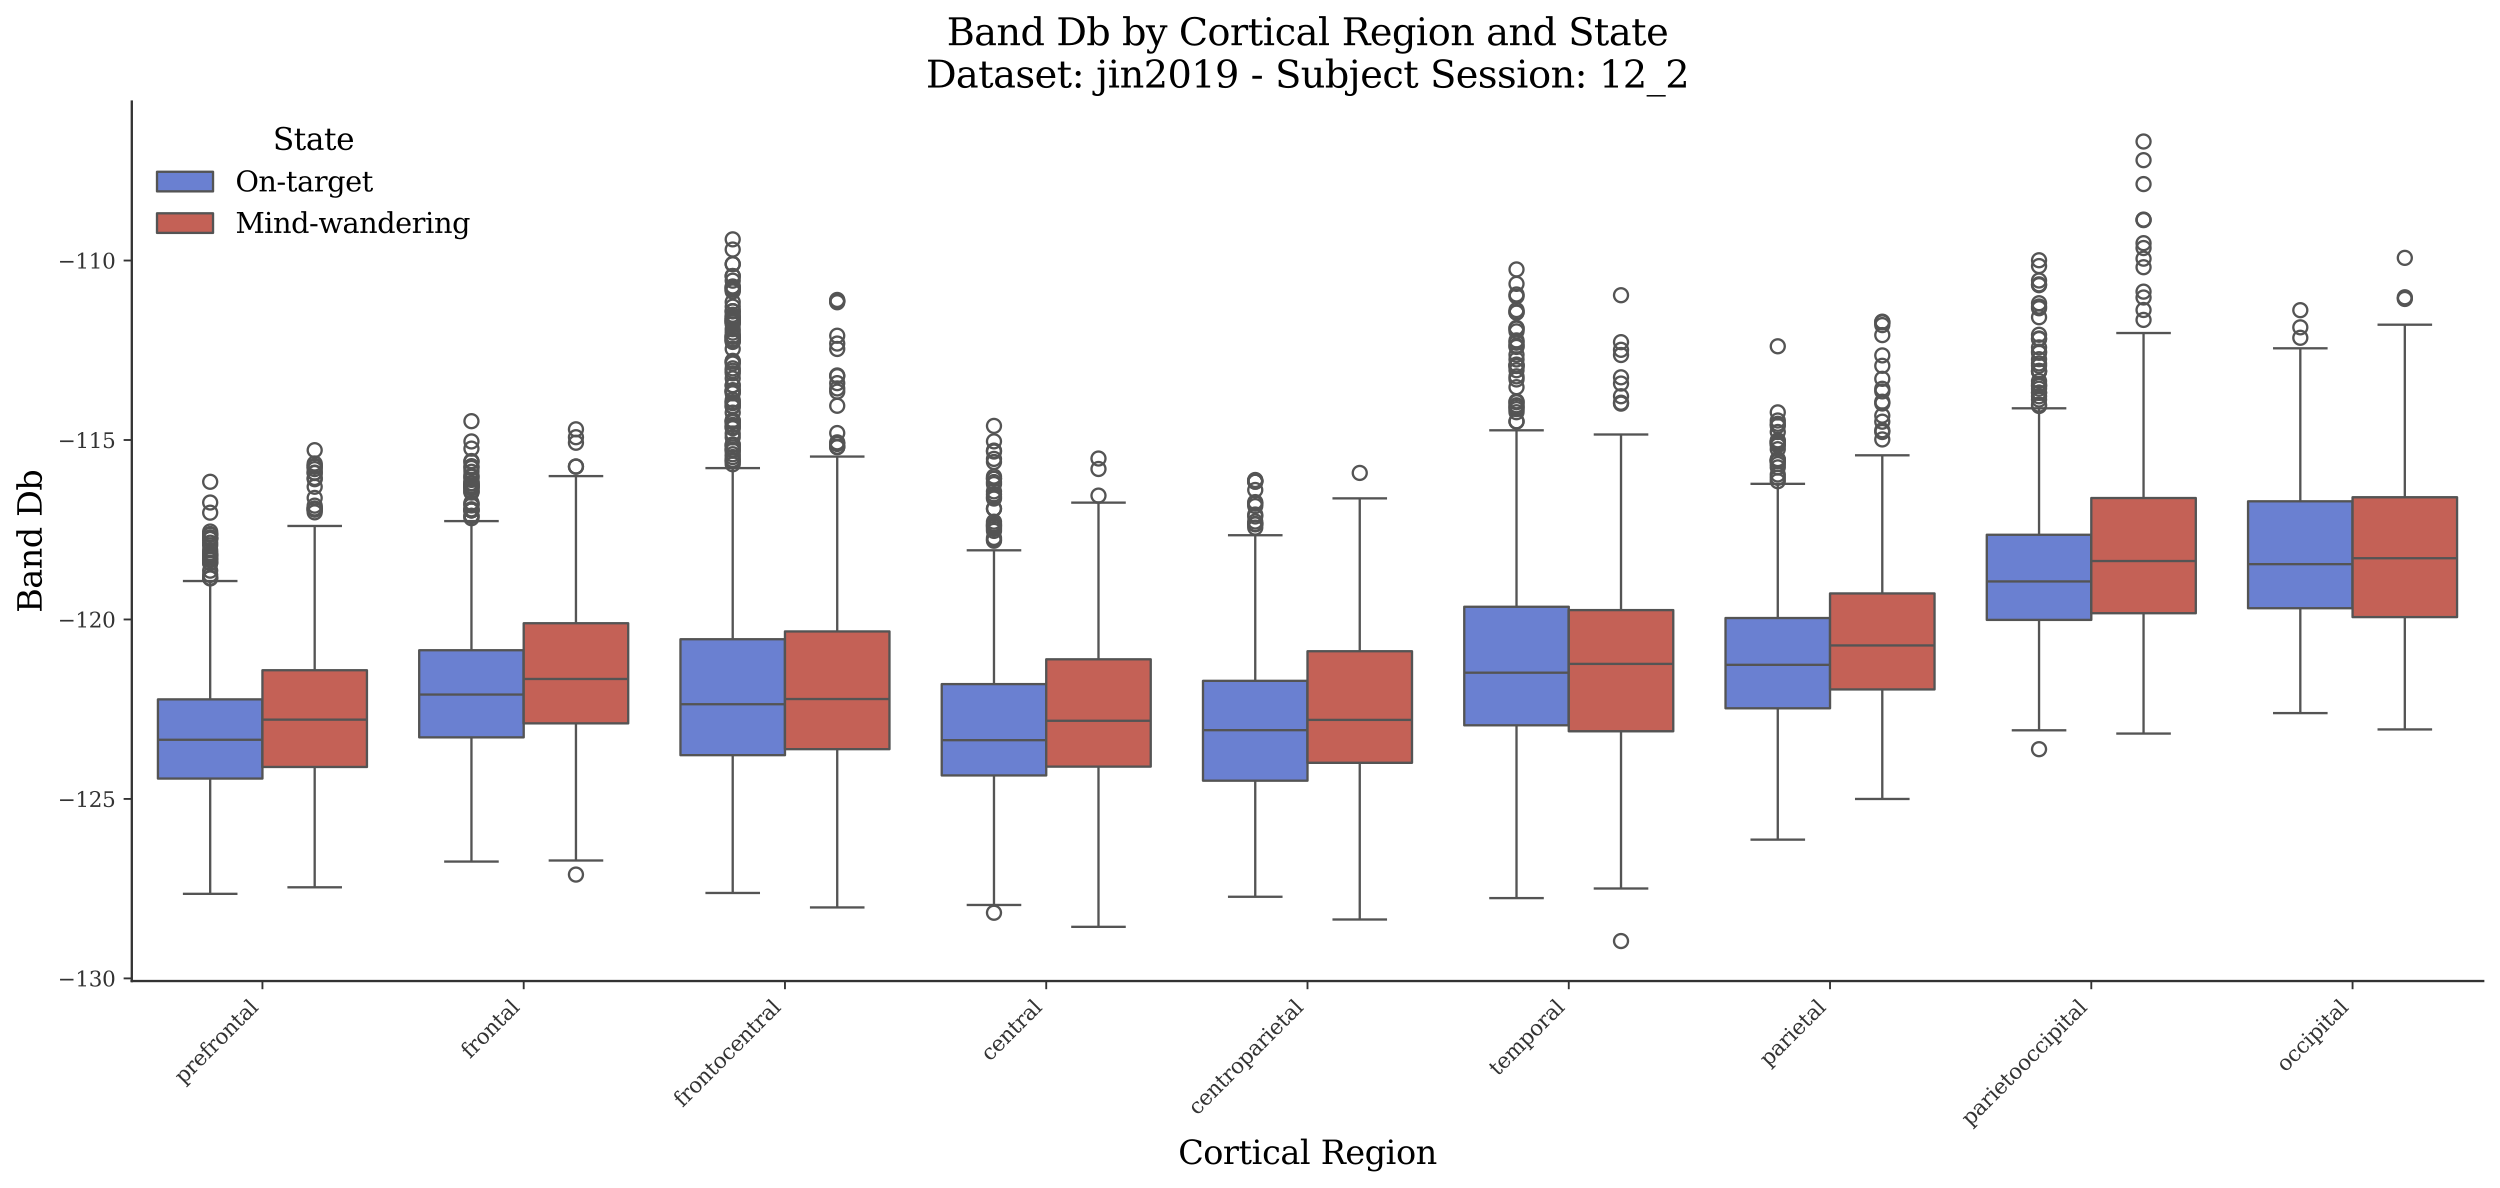 <?xml version="1.0" encoding="utf-8" standalone="no"?>
<!DOCTYPE svg PUBLIC "-//W3C//DTD SVG 1.1//EN"
  "http://www.w3.org/Graphics/SVG/1.1/DTD/svg11.dtd">
<svg xmlns:xlink="http://www.w3.org/1999/xlink" width="1071.11pt" height="509.014pt" viewBox="0 0 1071.11 509.014" xmlns="http://www.w3.org/2000/svg" version="1.1">
 <defs>
  <style type="text/css">*{stroke-linejoin: round; stroke-linecap: butt}</style>
 </defs>
 <g id="figure_1">
  <g id="patch_1">
   <path d="M 0 509.014 
L 1071.11 509.014 
L 1071.11 0 
L 0 0 
z
" style="fill: #ffffff"/>
  </g>
  <g id="axes_1">
   <g id="patch_2">
    <path d="M 56.47 420.314 
L 1063.91 420.314 
L 1063.91 43.502 
L 56.47 43.502 
z
" style="fill: #ffffff"/>
   </g>
   <g id="patch_3">
    <path d="M 112.439 -1579.943 
L 112.439 -1579.943 
L 112.439 -1579.943 
L 112.439 -1579.943 
z
" clip-path="url(#p9beb5f151d)" style="fill: #6a80d1; stroke: #545454; stroke-linejoin: miter"/>
   </g>
   <g id="patch_4">
    <path d="M 112.439 -1579.943 
L 112.439 -1579.943 
L 112.439 -1579.943 
L 112.439 -1579.943 
z
" clip-path="url(#p9beb5f151d)" style="fill: #c46156; stroke: #545454; stroke-linejoin: miter"/>
   </g>
   <g id="matplotlib.axis_1">
    <g id="xtick_1">
     <g id="line2d_1">
      <defs>
       <path id="mb0c38a4340" d="M 0 0 
L 0 3.5 
" style="stroke: #333333; stroke-width: 0.8"/>
      </defs>
      <g>
       <use xlink:href="#mb0c38a4340" x="112.439" y="420.314" style="fill: #333333; stroke: #333333; stroke-width: 0.8"/>
      </g>
     </g>
     <g id="text_1">
      <!-- prefrontal -->
      <g style="fill: #333333" transform="translate(78.518 464.747) rotate(-45) scale(0.09 -0.09)">
       <defs>
        <path id="DejaVuSerif-70" d="M 1313 1825 
L 1313 1497 
Q 1313 897 1542 583 
Q 1772 269 2209 269 
Q 2650 269 2876 622 
Q 3103 975 3103 1663 
Q 3103 2353 2876 2703 
Q 2650 3053 2209 3053 
Q 1772 3053 1542 2737 
Q 1313 2422 1313 1825 
z
M 738 2988 
L 184 2988 
L 184 3322 
L 1313 3322 
L 1313 2803 
Q 1481 3116 1742 3264 
Q 2003 3413 2388 3413 
Q 3000 3413 3387 2928 
Q 3775 2444 3775 1663 
Q 3775 881 3387 395 
Q 3000 -91 2388 -91 
Q 2003 -91 1742 57 
Q 1481 206 1313 519 
L 1313 -997 
L 1856 -997 
L 1856 -1331 
L 184 -1331 
L 184 -997 
L 738 -997 
L 738 2988 
z
" transform="scale(0.016)"/>
        <path id="DejaVuSerif-72" d="M 3059 3328 
L 3059 2497 
L 2728 2497 
Q 2713 2744 2591 2866 
Q 2469 2988 2234 2988 
Q 1809 2988 1582 2694 
Q 1356 2400 1356 1850 
L 1356 331 
L 2022 331 
L 2022 0 
L 263 0 
L 263 331 
L 781 331 
L 781 2994 
L 231 2994 
L 231 3322 
L 1356 3322 
L 1356 2731 
Q 1525 3078 1790 3245 
Q 2056 3413 2438 3413 
Q 2578 3413 2733 3391 
Q 2888 3369 3059 3328 
z
" transform="scale(0.016)"/>
        <path id="DejaVuSerif-65" d="M 3469 1600 
L 991 1600 
L 991 1575 
Q 991 903 1244 561 
Q 1497 219 1991 219 
Q 2369 219 2611 417 
Q 2853 616 2950 1006 
L 3413 1006 
Q 3275 459 2904 184 
Q 2534 -91 1931 -91 
Q 1203 -91 761 389 
Q 319 869 319 1663 
Q 319 2450 753 2931 
Q 1188 3413 1894 3413 
Q 2647 3413 3050 2948 
Q 3453 2484 3469 1600 
z
M 2791 1931 
Q 2772 2513 2545 2808 
Q 2319 3103 1894 3103 
Q 1497 3103 1269 2806 
Q 1041 2509 991 1931 
L 2791 1931 
z
" transform="scale(0.016)"/>
        <path id="DejaVuSerif-66" d="M 2753 4078 
L 2450 4078 
Q 2447 4313 2317 4434 
Q 2188 4556 1941 4556 
Q 1619 4556 1487 4379 
Q 1356 4203 1356 3750 
L 1356 3322 
L 2284 3322 
L 2284 2988 
L 1356 2988 
L 1356 331 
L 2094 331 
L 2094 0 
L 231 0 
L 231 331 
L 781 331 
L 781 2988 
L 231 2988 
L 231 3322 
L 781 3322 
L 781 3738 
Q 781 4294 1070 4578 
Q 1359 4863 1919 4863 
Q 2128 4863 2337 4825 
Q 2547 4788 2753 4709 
L 2753 4078 
z
" transform="scale(0.016)"/>
        <path id="DejaVuSerif-6f" d="M 1925 219 
Q 2388 219 2623 584 
Q 2859 950 2859 1663 
Q 2859 2375 2623 2739 
Q 2388 3103 1925 3103 
Q 1463 3103 1227 2739 
Q 991 2375 991 1663 
Q 991 950 1228 584 
Q 1466 219 1925 219 
z
M 1925 -91 
Q 1200 -91 759 389 
Q 319 869 319 1663 
Q 319 2456 758 2934 
Q 1197 3413 1925 3413 
Q 2653 3413 3092 2934 
Q 3531 2456 3531 1663 
Q 3531 869 3092 389 
Q 2653 -91 1925 -91 
z
" transform="scale(0.016)"/>
        <path id="DejaVuSerif-6e" d="M 263 0 
L 263 331 
L 781 331 
L 781 2988 
L 231 2988 
L 231 3322 
L 1356 3322 
L 1356 2731 
Q 1516 3069 1770 3241 
Q 2025 3413 2363 3413 
Q 2913 3413 3172 3097 
Q 3431 2781 3431 2113 
L 3431 331 
L 3944 331 
L 3944 0 
L 2356 0 
L 2356 331 
L 2853 331 
L 2853 1931 
Q 2853 2541 2703 2767 
Q 2553 2994 2175 2994 
Q 1775 2994 1565 2701 
Q 1356 2409 1356 1850 
L 1356 331 
L 1856 331 
L 1856 0 
L 263 0 
z
" transform="scale(0.016)"/>
        <path id="DejaVuSerif-74" d="M 691 2988 
L 184 2988 
L 184 3322 
L 691 3322 
L 691 4353 
L 1269 4353 
L 1269 3322 
L 2350 3322 
L 2350 2988 
L 1269 2988 
L 1269 878 
Q 1269 456 1350 337 
Q 1431 219 1650 219 
Q 1875 219 1978 351 
Q 2081 484 2088 781 
L 2522 781 
Q 2497 328 2275 118 
Q 2053 -91 1600 -91 
Q 1103 -91 897 129 
Q 691 350 691 878 
L 691 2988 
z
" transform="scale(0.016)"/>
        <path id="DejaVuSerif-61" d="M 2547 1044 
L 2547 1747 
L 1806 1747 
Q 1378 1747 1168 1562 
Q 959 1378 959 997 
Q 959 650 1171 447 
Q 1384 244 1747 244 
Q 2106 244 2326 466 
Q 2547 688 2547 1044 
z
M 3122 2075 
L 3122 331 
L 3634 331 
L 3634 0 
L 2547 0 
L 2547 359 
Q 2356 128 2106 18 
Q 1856 -91 1522 -91 
Q 969 -91 644 203 
Q 319 497 319 997 
Q 319 1513 691 1797 
Q 1063 2081 1741 2081 
L 2547 2081 
L 2547 2309 
Q 2547 2688 2317 2895 
Q 2088 3103 1672 3103 
Q 1328 3103 1125 2947 
Q 922 2791 872 2484 
L 575 2484 
L 575 3156 
Q 875 3284 1158 3348 
Q 1441 3413 1709 3413 
Q 2400 3413 2761 3070 
Q 3122 2728 3122 2075 
z
" transform="scale(0.016)"/>
        <path id="DejaVuSerif-6c" d="M 1313 331 
L 1856 331 
L 1856 0 
L 184 0 
L 184 331 
L 738 331 
L 738 4531 
L 184 4531 
L 184 4863 
L 1313 4863 
L 1313 331 
z
" transform="scale(0.016)"/>
       </defs>
       <use xlink:href="#DejaVuSerif-70"/>
       <use xlink:href="#DejaVuSerif-72" transform="translate(64.014 0)"/>
       <use xlink:href="#DejaVuSerif-65" transform="translate(111.816 0)"/>
       <use xlink:href="#DejaVuSerif-66" transform="translate(170.996 0)"/>
       <use xlink:href="#DejaVuSerif-72" transform="translate(208.008 0)"/>
       <use xlink:href="#DejaVuSerif-6f" transform="translate(255.811 0)"/>
       <use xlink:href="#DejaVuSerif-6e" transform="translate(316.016 0)"/>
       <use xlink:href="#DejaVuSerif-74" transform="translate(380.42 0)"/>
       <use xlink:href="#DejaVuSerif-61" transform="translate(420.605 0)"/>
       <use xlink:href="#DejaVuSerif-6c" transform="translate(480.225 0)"/>
      </g>
     </g>
    </g>
    <g id="xtick_2">
     <g id="line2d_2">
      <g>
       <use xlink:href="#mb0c38a4340" x="224.377" y="420.314" style="fill: #333333; stroke: #333333; stroke-width: 0.8"/>
      </g>
     </g>
     <g id="text_2">
      <!-- frontal -->
      <g style="fill: #333333" transform="translate(201.338 453.865) rotate(-45) scale(0.09 -0.09)">
       <use xlink:href="#DejaVuSerif-66"/>
       <use xlink:href="#DejaVuSerif-72" transform="translate(37.012 0)"/>
       <use xlink:href="#DejaVuSerif-6f" transform="translate(84.814 0)"/>
       <use xlink:href="#DejaVuSerif-6e" transform="translate(145.02 0)"/>
       <use xlink:href="#DejaVuSerif-74" transform="translate(209.424 0)"/>
       <use xlink:href="#DejaVuSerif-61" transform="translate(249.609 0)"/>
       <use xlink:href="#DejaVuSerif-6c" transform="translate(309.229 0)"/>
      </g>
     </g>
    </g>
    <g id="xtick_3">
     <g id="line2d_3">
      <g>
       <use xlink:href="#mb0c38a4340" x="336.314" y="420.314" style="fill: #333333; stroke: #333333; stroke-width: 0.8"/>
      </g>
     </g>
     <g id="text_3">
      <!-- frontocentral -->
      <g style="fill: #333333" transform="translate(292.416 474.725) rotate(-45) scale(0.09 -0.09)">
       <defs>
        <path id="DejaVuSerif-63" d="M 3291 997 
Q 3169 466 2822 187 
Q 2475 -91 1925 -91 
Q 1200 -91 759 389 
Q 319 869 319 1663 
Q 319 2459 759 2936 
Q 1200 3413 1925 3413 
Q 2241 3413 2553 3339 
Q 2866 3266 3181 3116 
L 3181 2266 
L 2847 2266 
Q 2781 2703 2561 2903 
Q 2341 3103 1931 3103 
Q 1466 3103 1228 2742 
Q 991 2381 991 1663 
Q 991 944 1227 581 
Q 1463 219 1931 219 
Q 2303 219 2525 412 
Q 2747 606 2828 997 
L 3291 997 
z
" transform="scale(0.016)"/>
       </defs>
       <use xlink:href="#DejaVuSerif-66"/>
       <use xlink:href="#DejaVuSerif-72" transform="translate(37.012 0)"/>
       <use xlink:href="#DejaVuSerif-6f" transform="translate(84.814 0)"/>
       <use xlink:href="#DejaVuSerif-6e" transform="translate(145.02 0)"/>
       <use xlink:href="#DejaVuSerif-74" transform="translate(209.424 0)"/>
       <use xlink:href="#DejaVuSerif-6f" transform="translate(249.609 0)"/>
       <use xlink:href="#DejaVuSerif-63" transform="translate(309.814 0)"/>
       <use xlink:href="#DejaVuSerif-65" transform="translate(365.82 0)"/>
       <use xlink:href="#DejaVuSerif-6e" transform="translate(425 0)"/>
       <use xlink:href="#DejaVuSerif-74" transform="translate(489.404 0)"/>
       <use xlink:href="#DejaVuSerif-72" transform="translate(529.59 0)"/>
       <use xlink:href="#DejaVuSerif-61" transform="translate(577.393 0)"/>
       <use xlink:href="#DejaVuSerif-6c" transform="translate(637.012 0)"/>
      </g>
     </g>
    </g>
    <g id="xtick_4">
     <g id="line2d_4">
      <g>
       <use xlink:href="#mb0c38a4340" x="448.252" y="420.314" style="fill: #333333; stroke: #333333; stroke-width: 0.8"/>
      </g>
     </g>
     <g id="text_4">
      <!-- central -->
      <g style="fill: #333333" transform="translate(424.07 455.008) rotate(-45) scale(0.09 -0.09)">
       <use xlink:href="#DejaVuSerif-63"/>
       <use xlink:href="#DejaVuSerif-65" transform="translate(56.006 0)"/>
       <use xlink:href="#DejaVuSerif-6e" transform="translate(115.186 0)"/>
       <use xlink:href="#DejaVuSerif-74" transform="translate(179.59 0)"/>
       <use xlink:href="#DejaVuSerif-72" transform="translate(219.775 0)"/>
       <use xlink:href="#DejaVuSerif-61" transform="translate(267.578 0)"/>
       <use xlink:href="#DejaVuSerif-6c" transform="translate(327.197 0)"/>
      </g>
     </g>
    </g>
    <g id="xtick_5">
     <g id="line2d_5">
      <g>
       <use xlink:href="#mb0c38a4340" x="560.19" y="420.314" style="fill: #333333; stroke: #333333; stroke-width: 0.8"/>
      </g>
     </g>
     <g id="text_5">
      <!-- centroparietal -->
      <g style="fill: #333333" transform="translate(512.907 478.11) rotate(-45) scale(0.09 -0.09)">
       <defs>
        <path id="DejaVuSerif-69" d="M 622 4353 
Q 622 4497 726 4603 
Q 831 4709 978 4709 
Q 1122 4709 1226 4603 
Q 1331 4497 1331 4353 
Q 1331 4206 1228 4103 
Q 1125 4000 978 4000 
Q 831 4000 726 4103 
Q 622 4206 622 4353 
z
M 1356 331 
L 1900 331 
L 1900 0 
L 231 0 
L 231 331 
L 781 331 
L 781 2988 
L 231 2988 
L 231 3322 
L 1356 3322 
L 1356 331 
z
" transform="scale(0.016)"/>
       </defs>
       <use xlink:href="#DejaVuSerif-63"/>
       <use xlink:href="#DejaVuSerif-65" transform="translate(56.006 0)"/>
       <use xlink:href="#DejaVuSerif-6e" transform="translate(115.186 0)"/>
       <use xlink:href="#DejaVuSerif-74" transform="translate(179.59 0)"/>
       <use xlink:href="#DejaVuSerif-72" transform="translate(219.775 0)"/>
       <use xlink:href="#DejaVuSerif-6f" transform="translate(267.578 0)"/>
       <use xlink:href="#DejaVuSerif-70" transform="translate(327.783 0)"/>
       <use xlink:href="#DejaVuSerif-61" transform="translate(391.797 0)"/>
       <use xlink:href="#DejaVuSerif-72" transform="translate(451.416 0)"/>
       <use xlink:href="#DejaVuSerif-69" transform="translate(499.219 0)"/>
       <use xlink:href="#DejaVuSerif-65" transform="translate(531.201 0)"/>
       <use xlink:href="#DejaVuSerif-74" transform="translate(590.381 0)"/>
       <use xlink:href="#DejaVuSerif-61" transform="translate(630.566 0)"/>
       <use xlink:href="#DejaVuSerif-6c" transform="translate(690.186 0)"/>
      </g>
     </g>
    </g>
    <g id="xtick_6">
     <g id="line2d_6">
      <g>
       <use xlink:href="#mb0c38a4340" x="672.128" y="420.314" style="fill: #333333; stroke: #333333; stroke-width: 0.8"/>
      </g>
     </g>
     <g id="text_6">
      <!-- temporal -->
      <g style="fill: #333333" transform="translate(641.668 461.286) rotate(-45) scale(0.09 -0.09)">
       <defs>
        <path id="DejaVuSerif-6d" d="M 3316 2675 
Q 3481 3041 3739 3227 
Q 3997 3413 4341 3413 
Q 4863 3413 5119 3089 
Q 5375 2766 5375 2113 
L 5375 331 
L 5894 331 
L 5894 0 
L 4300 0 
L 4300 331 
L 4800 331 
L 4800 2047 
Q 4800 2556 4650 2772 
Q 4500 2988 4153 2988 
Q 3769 2988 3567 2697 
Q 3366 2406 3366 1850 
L 3366 331 
L 3866 331 
L 3866 0 
L 2291 0 
L 2291 331 
L 2791 331 
L 2791 2069 
Q 2791 2566 2641 2777 
Q 2491 2988 2144 2988 
Q 1759 2988 1557 2697 
Q 1356 2406 1356 1850 
L 1356 331 
L 1856 331 
L 1856 0 
L 263 0 
L 263 331 
L 781 331 
L 781 2994 
L 231 2994 
L 231 3322 
L 1356 3322 
L 1356 2731 
Q 1516 3063 1762 3238 
Q 2009 3413 2322 3413 
Q 2709 3413 2968 3220 
Q 3228 3028 3316 2675 
z
" transform="scale(0.016)"/>
       </defs>
       <use xlink:href="#DejaVuSerif-74"/>
       <use xlink:href="#DejaVuSerif-65" transform="translate(40.186 0)"/>
       <use xlink:href="#DejaVuSerif-6d" transform="translate(99.365 0)"/>
       <use xlink:href="#DejaVuSerif-70" transform="translate(194.189 0)"/>
       <use xlink:href="#DejaVuSerif-6f" transform="translate(258.203 0)"/>
       <use xlink:href="#DejaVuSerif-72" transform="translate(318.408 0)"/>
       <use xlink:href="#DejaVuSerif-61" transform="translate(366.211 0)"/>
       <use xlink:href="#DejaVuSerif-6c" transform="translate(425.83 0)"/>
      </g>
     </g>
    </g>
    <g id="xtick_7">
     <g id="line2d_7">
      <g>
       <use xlink:href="#mb0c38a4340" x="784.065" y="420.314" style="fill: #333333; stroke: #333333; stroke-width: 0.8"/>
      </g>
     </g>
     <g id="text_7">
      <!-- parietal -->
      <g style="fill: #333333" transform="translate(757.642 457.25) rotate(-45) scale(0.09 -0.09)">
       <use xlink:href="#DejaVuSerif-70"/>
       <use xlink:href="#DejaVuSerif-61" transform="translate(64.014 0)"/>
       <use xlink:href="#DejaVuSerif-72" transform="translate(123.633 0)"/>
       <use xlink:href="#DejaVuSerif-69" transform="translate(171.436 0)"/>
       <use xlink:href="#DejaVuSerif-65" transform="translate(203.418 0)"/>
       <use xlink:href="#DejaVuSerif-74" transform="translate(262.598 0)"/>
       <use xlink:href="#DejaVuSerif-61" transform="translate(302.783 0)"/>
       <use xlink:href="#DejaVuSerif-6c" transform="translate(362.402 0)"/>
      </g>
     </g>
    </g>
    <g id="xtick_8">
     <g id="line2d_8">
      <g>
       <use xlink:href="#mb0c38a4340" x="896.003" y="420.314" style="fill: #333333; stroke: #333333; stroke-width: 0.8"/>
      </g>
     </g>
     <g id="text_8">
      <!-- parietooccipital -->
      <g style="fill: #333333" transform="translate(844.087 482.742) rotate(-45) scale(0.09 -0.09)">
       <use xlink:href="#DejaVuSerif-70"/>
       <use xlink:href="#DejaVuSerif-61" transform="translate(64.014 0)"/>
       <use xlink:href="#DejaVuSerif-72" transform="translate(123.633 0)"/>
       <use xlink:href="#DejaVuSerif-69" transform="translate(171.436 0)"/>
       <use xlink:href="#DejaVuSerif-65" transform="translate(203.418 0)"/>
       <use xlink:href="#DejaVuSerif-74" transform="translate(262.598 0)"/>
       <use xlink:href="#DejaVuSerif-6f" transform="translate(302.783 0)"/>
       <use xlink:href="#DejaVuSerif-6f" transform="translate(362.988 0)"/>
       <use xlink:href="#DejaVuSerif-63" transform="translate(423.193 0)"/>
       <use xlink:href="#DejaVuSerif-63" transform="translate(479.199 0)"/>
       <use xlink:href="#DejaVuSerif-69" transform="translate(535.205 0)"/>
       <use xlink:href="#DejaVuSerif-70" transform="translate(567.188 0)"/>
       <use xlink:href="#DejaVuSerif-69" transform="translate(631.201 0)"/>
       <use xlink:href="#DejaVuSerif-74" transform="translate(663.184 0)"/>
       <use xlink:href="#DejaVuSerif-61" transform="translate(703.369 0)"/>
       <use xlink:href="#DejaVuSerif-6c" transform="translate(762.988 0)"/>
      </g>
     </g>
    </g>
    <g id="xtick_9">
     <g id="line2d_9">
      <g>
       <use xlink:href="#mb0c38a4340" x="1007.941" y="420.314" style="fill: #333333; stroke: #333333; stroke-width: 0.8"/>
      </g>
     </g>
     <g id="text_9">
      <!-- occipital -->
      <g style="fill: #333333" transform="translate(979.126 459.641) rotate(-45) scale(0.09 -0.09)">
       <use xlink:href="#DejaVuSerif-6f"/>
       <use xlink:href="#DejaVuSerif-63" transform="translate(60.205 0)"/>
       <use xlink:href="#DejaVuSerif-63" transform="translate(116.211 0)"/>
       <use xlink:href="#DejaVuSerif-69" transform="translate(172.217 0)"/>
       <use xlink:href="#DejaVuSerif-70" transform="translate(204.199 0)"/>
       <use xlink:href="#DejaVuSerif-69" transform="translate(268.213 0)"/>
       <use xlink:href="#DejaVuSerif-74" transform="translate(300.195 0)"/>
       <use xlink:href="#DejaVuSerif-61" transform="translate(340.381 0)"/>
       <use xlink:href="#DejaVuSerif-6c" transform="translate(400 0)"/>
      </g>
     </g>
    </g>
    <g id="text_10">
     <!-- Cortical Region -->
     <g transform="translate(504.808 498.704) scale(0.14 -0.14)">
      <defs>
       <path id="DejaVuSerif-43" d="M 4513 1234 
Q 4306 581 3820 245 
Q 3334 -91 2591 -91 
Q 2134 -91 1743 65 
Q 1353 222 1050 525 
Q 700 875 529 1320 
Q 359 1766 359 2328 
Q 359 3416 987 4083 
Q 1616 4750 2644 4750 
Q 3025 4750 3456 4650 
Q 3888 4550 4384 4347 
L 4384 3272 
L 4031 3272 
Q 3916 3859 3567 4137 
Q 3219 4416 2591 4416 
Q 1844 4416 1459 3886 
Q 1075 3356 1075 2328 
Q 1075 1303 1459 773 
Q 1844 244 2591 244 
Q 3113 244 3450 492 
Q 3788 741 3938 1234 
L 4513 1234 
z
" transform="scale(0.016)"/>
       <path id="DejaVuSerif-20" transform="scale(0.016)"/>
       <path id="DejaVuSerif-52" d="M 3066 2316 
Q 3284 2256 3442 2114 
Q 3600 1972 3725 1716 
L 4403 331 
L 4972 331 
L 4972 0 
L 3872 0 
L 3144 1484 
Q 2934 1916 2759 2042 
Q 2584 2169 2278 2169 
L 1581 2169 
L 1581 331 
L 2241 331 
L 2241 0 
L 353 0 
L 353 331 
L 947 331 
L 947 4331 
L 353 4331 
L 353 4666 
L 2719 4666 
Q 3400 4666 3770 4341 
Q 4141 4016 4141 3419 
Q 4141 2938 3870 2661 
Q 3600 2384 3066 2316 
z
M 1581 2503 
L 2503 2503 
Q 2975 2503 3200 2726 
Q 3425 2950 3425 3419 
Q 3425 3888 3200 4109 
Q 2975 4331 2503 4331 
L 1581 4331 
L 1581 2503 
z
" transform="scale(0.016)"/>
       <path id="DejaVuSerif-67" d="M 3359 2988 
L 3359 72 
Q 3359 -644 2965 -1033 
Q 2572 -1422 1844 -1422 
Q 1516 -1422 1216 -1362 
Q 916 -1303 641 -1184 
L 641 -488 
L 941 -488 
Q 997 -813 1206 -963 
Q 1416 -1113 1806 -1113 
Q 2313 -1113 2548 -827 
Q 2784 -541 2784 72 
L 2784 519 
Q 2616 206 2355 57 
Q 2094 -91 1709 -91 
Q 1097 -91 708 395 
Q 319 881 319 1663 
Q 319 2444 706 2928 
Q 1094 3413 1709 3413 
Q 2094 3413 2355 3264 
Q 2616 3116 2784 2803 
L 2784 3322 
L 3909 3322 
L 3909 2988 
L 3359 2988 
z
M 2784 1825 
Q 2784 2422 2554 2737 
Q 2325 3053 1888 3053 
Q 1444 3053 1217 2703 
Q 991 2353 991 1663 
Q 991 975 1217 622 
Q 1444 269 1888 269 
Q 2325 269 2554 583 
Q 2784 897 2784 1497 
L 2784 1825 
z
" transform="scale(0.016)"/>
      </defs>
      <use xlink:href="#DejaVuSerif-43"/>
      <use xlink:href="#DejaVuSerif-6f" transform="translate(76.514 0)"/>
      <use xlink:href="#DejaVuSerif-72" transform="translate(136.719 0)"/>
      <use xlink:href="#DejaVuSerif-74" transform="translate(184.521 0)"/>
      <use xlink:href="#DejaVuSerif-69" transform="translate(224.707 0)"/>
      <use xlink:href="#DejaVuSerif-63" transform="translate(256.689 0)"/>
      <use xlink:href="#DejaVuSerif-61" transform="translate(312.695 0)"/>
      <use xlink:href="#DejaVuSerif-6c" transform="translate(372.314 0)"/>
      <use xlink:href="#DejaVuSerif-20" transform="translate(404.297 0)"/>
      <use xlink:href="#DejaVuSerif-52" transform="translate(436.084 0)"/>
      <use xlink:href="#DejaVuSerif-65" transform="translate(511.377 0)"/>
      <use xlink:href="#DejaVuSerif-67" transform="translate(570.557 0)"/>
      <use xlink:href="#DejaVuSerif-69" transform="translate(634.57 0)"/>
      <use xlink:href="#DejaVuSerif-6f" transform="translate(666.553 0)"/>
      <use xlink:href="#DejaVuSerif-6e" transform="translate(726.758 0)"/>
     </g>
    </g>
   </g>
   <g id="matplotlib.axis_2">
    <g id="ytick_1">
     <g id="line2d_10">
      <defs>
       <path id="m40a12e8b49" d="M 0 0 
L -3.5 0 
" style="stroke: #333333; stroke-width: 0.8"/>
      </defs>
      <g>
       <use xlink:href="#m40a12e8b49" x="56.47" y="419.188" style="fill: #333333; stroke: #333333; stroke-width: 0.8"/>
      </g>
     </g>
     <g id="text_11">
      <!-- −130 -->
      <g style="fill: #333333" transform="translate(24.749 422.607) scale(0.09 -0.09)">
       <defs>
        <path id="DejaVuSerif-2212" d="M 678 2259 
L 4684 2259 
L 4684 1753 
L 678 1753 
L 678 2259 
z
" transform="scale(0.016)"/>
        <path id="DejaVuSerif-31" d="M 909 0 
L 909 331 
L 1722 331 
L 1722 4213 
L 781 3603 
L 781 4013 
L 1919 4750 
L 2350 4750 
L 2350 331 
L 3163 331 
L 3163 0 
L 909 0 
z
" transform="scale(0.016)"/>
        <path id="DejaVuSerif-33" d="M 622 4469 
Q 988 4606 1323 4678 
Q 1659 4750 1953 4750 
Q 2638 4750 3022 4454 
Q 3406 4159 3406 3634 
Q 3406 3213 3140 2930 
Q 2875 2647 2388 2547 
Q 2963 2466 3280 2130 
Q 3597 1794 3597 1259 
Q 3597 606 3158 257 
Q 2719 -91 1894 -91 
Q 1528 -91 1179 -12 
Q 831 66 488 225 
L 488 1131 
L 838 1131 
Q 869 681 1141 450 
Q 1413 219 1906 219 
Q 2384 219 2661 495 
Q 2938 772 2938 1253 
Q 2938 1803 2653 2086 
Q 2369 2369 1819 2369 
L 1522 2369 
L 1522 2688 
L 1678 2688 
Q 2225 2688 2498 2914 
Q 2772 3141 2772 3597 
Q 2772 4006 2547 4223 
Q 2322 4441 1900 4441 
Q 1478 4441 1245 4241 
Q 1013 4041 972 3647 
L 622 3647 
L 622 4469 
z
" transform="scale(0.016)"/>
        <path id="DejaVuSerif-30" d="M 2034 219 
Q 2513 219 2750 744 
Q 2988 1269 2988 2328 
Q 2988 3391 2750 3916 
Q 2513 4441 2034 4441 
Q 1556 4441 1318 3916 
Q 1081 3391 1081 2328 
Q 1081 1269 1318 744 
Q 1556 219 2034 219 
z
M 2034 -91 
Q 1275 -91 848 546 
Q 422 1184 422 2328 
Q 422 3475 848 4112 
Q 1275 4750 2034 4750 
Q 2797 4750 3222 4112 
Q 3647 3475 3647 2328 
Q 3647 1184 3222 546 
Q 2797 -91 2034 -91 
z
" transform="scale(0.016)"/>
       </defs>
       <use xlink:href="#DejaVuSerif-2212"/>
       <use xlink:href="#DejaVuSerif-31" transform="translate(83.789 0)"/>
       <use xlink:href="#DejaVuSerif-33" transform="translate(147.412 0)"/>
       <use xlink:href="#DejaVuSerif-30" transform="translate(211.035 0)"/>
      </g>
     </g>
    </g>
    <g id="ytick_2">
     <g id="line2d_11">
      <g>
       <use xlink:href="#m40a12e8b49" x="56.47" y="342.298" style="fill: #333333; stroke: #333333; stroke-width: 0.8"/>
      </g>
     </g>
     <g id="text_12">
      <!-- −125 -->
      <g style="fill: #333333" transform="translate(24.749 345.718) scale(0.09 -0.09)">
       <defs>
        <path id="DejaVuSerif-32" d="M 819 3553 
L 469 3553 
L 469 4384 
Q 803 4563 1142 4656 
Q 1481 4750 1806 4750 
Q 2534 4750 2956 4397 
Q 3378 4044 3378 3438 
Q 3378 2753 2422 1800 
Q 2347 1728 2309 1691 
L 1131 513 
L 3078 513 
L 3078 1088 
L 3444 1088 
L 3444 0 
L 434 0 
L 434 341 
L 1850 1753 
Q 2319 2222 2519 2614 
Q 2719 3006 2719 3438 
Q 2719 3909 2473 4175 
Q 2228 4441 1797 4441 
Q 1350 4441 1106 4219 
Q 863 3997 819 3553 
z
" transform="scale(0.016)"/>
        <path id="DejaVuSerif-35" d="M 3219 4666 
L 3219 4153 
L 1081 4153 
L 1081 2816 
Q 1244 2928 1461 2984 
Q 1678 3041 1947 3041 
Q 2703 3041 3140 2622 
Q 3578 2203 3578 1478 
Q 3578 738 3136 323 
Q 2694 -91 1894 -91 
Q 1572 -91 1234 -12 
Q 897 66 544 225 
L 544 1131 
L 897 1131 
Q 925 688 1179 453 
Q 1434 219 1894 219 
Q 2388 219 2653 544 
Q 2919 869 2919 1478 
Q 2919 2084 2655 2407 
Q 2391 2731 1894 2731 
Q 1613 2731 1398 2631 
Q 1184 2531 1019 2322 
L 750 2322 
L 750 4666 
L 3219 4666 
z
" transform="scale(0.016)"/>
       </defs>
       <use xlink:href="#DejaVuSerif-2212"/>
       <use xlink:href="#DejaVuSerif-31" transform="translate(83.789 0)"/>
       <use xlink:href="#DejaVuSerif-32" transform="translate(147.412 0)"/>
       <use xlink:href="#DejaVuSerif-35" transform="translate(211.035 0)"/>
      </g>
     </g>
    </g>
    <g id="ytick_3">
     <g id="line2d_12">
      <g>
       <use xlink:href="#m40a12e8b49" x="56.47" y="265.409" style="fill: #333333; stroke: #333333; stroke-width: 0.8"/>
      </g>
     </g>
     <g id="text_13">
      <!-- −120 -->
      <g style="fill: #333333" transform="translate(24.749 268.828) scale(0.09 -0.09)">
       <use xlink:href="#DejaVuSerif-2212"/>
       <use xlink:href="#DejaVuSerif-31" transform="translate(83.789 0)"/>
       <use xlink:href="#DejaVuSerif-32" transform="translate(147.412 0)"/>
       <use xlink:href="#DejaVuSerif-30" transform="translate(211.035 0)"/>
      </g>
     </g>
    </g>
    <g id="ytick_4">
     <g id="line2d_13">
      <g>
       <use xlink:href="#m40a12e8b49" x="56.47" y="188.519" style="fill: #333333; stroke: #333333; stroke-width: 0.8"/>
      </g>
     </g>
     <g id="text_14">
      <!-- −115 -->
      <g style="fill: #333333" transform="translate(24.749 191.938) scale(0.09 -0.09)">
       <use xlink:href="#DejaVuSerif-2212"/>
       <use xlink:href="#DejaVuSerif-31" transform="translate(83.789 0)"/>
       <use xlink:href="#DejaVuSerif-31" transform="translate(147.412 0)"/>
       <use xlink:href="#DejaVuSerif-35" transform="translate(211.035 0)"/>
      </g>
     </g>
    </g>
    <g id="ytick_5">
     <g id="line2d_14">
      <g>
       <use xlink:href="#m40a12e8b49" x="56.47" y="111.629" style="fill: #333333; stroke: #333333; stroke-width: 0.8"/>
      </g>
     </g>
     <g id="text_15">
      <!-- −110 -->
      <g style="fill: #333333" transform="translate(24.749 115.049) scale(0.09 -0.09)">
       <use xlink:href="#DejaVuSerif-2212"/>
       <use xlink:href="#DejaVuSerif-31" transform="translate(83.789 0)"/>
       <use xlink:href="#DejaVuSerif-31" transform="translate(147.412 0)"/>
       <use xlink:href="#DejaVuSerif-30" transform="translate(211.035 0)"/>
      </g>
     </g>
    </g>
    <g id="text_16">
     <!-- Band Db -->
     <g transform="translate(17.838 262.533) rotate(-90) scale(0.14 -0.14)">
      <defs>
       <path id="DejaVuSerif-42" d="M 1581 331 
L 2516 331 
Q 3078 331 3337 575 
Q 3597 819 3597 1350 
Q 3597 1878 3339 2120 
Q 3081 2363 2516 2363 
L 1581 2363 
L 1581 331 
z
M 1581 2694 
L 2375 2694 
Q 2888 2694 3123 2891 
Q 3359 3088 3359 3513 
Q 3359 3941 3123 4136 
Q 2888 4331 2375 4331 
L 1581 4331 
L 1581 2694 
z
M 353 0 
L 353 331 
L 947 331 
L 947 4331 
L 353 4331 
L 353 4666 
L 2656 4666 
Q 3363 4666 3720 4377 
Q 4078 4088 4078 3513 
Q 4078 3097 3829 2850 
Q 3581 2603 3103 2547 
Q 3697 2472 4005 2167 
Q 4313 1863 4313 1350 
Q 4313 656 3875 328 
Q 3438 0 2509 0 
L 353 0 
z
" transform="scale(0.016)"/>
       <path id="DejaVuSerif-64" d="M 3359 331 
L 3909 331 
L 3909 0 
L 2784 0 
L 2784 519 
Q 2616 206 2355 57 
Q 2094 -91 1709 -91 
Q 1097 -91 708 395 
Q 319 881 319 1663 
Q 319 2444 706 2928 
Q 1094 3413 1709 3413 
Q 2094 3413 2355 3264 
Q 2616 3116 2784 2803 
L 2784 4531 
L 2241 4531 
L 2241 4863 
L 3359 4863 
L 3359 331 
z
M 2784 1497 
L 2784 1825 
Q 2784 2422 2554 2737 
Q 2325 3053 1888 3053 
Q 1444 3053 1217 2703 
Q 991 2353 991 1663 
Q 991 975 1217 622 
Q 1444 269 1888 269 
Q 2325 269 2554 583 
Q 2784 897 2784 1497 
z
" transform="scale(0.016)"/>
       <path id="DejaVuSerif-44" d="M 1581 331 
L 2163 331 
Q 3072 331 3558 850 
Q 4044 1369 4044 2338 
Q 4044 3306 3559 3818 
Q 3075 4331 2163 4331 
L 1581 4331 
L 1581 331 
z
M 353 0 
L 353 331 
L 947 331 
L 947 4331 
L 353 4331 
L 353 4666 
L 2209 4666 
Q 3416 4666 4089 4050 
Q 4763 3434 4763 2338 
Q 4763 1238 4088 619 
Q 3413 0 2209 0 
L 353 0 
z
" transform="scale(0.016)"/>
       <path id="DejaVuSerif-62" d="M 738 331 
L 738 4531 
L 184 4531 
L 184 4863 
L 1313 4863 
L 1313 2803 
Q 1481 3116 1742 3264 
Q 2003 3413 2388 3413 
Q 3000 3413 3387 2928 
Q 3775 2444 3775 1663 
Q 3775 881 3387 395 
Q 3000 -91 2388 -91 
Q 2003 -91 1742 57 
Q 1481 206 1313 519 
L 1313 0 
L 184 0 
L 184 331 
L 738 331 
z
M 1313 1497 
Q 1313 897 1542 583 
Q 1772 269 2209 269 
Q 2650 269 2876 622 
Q 3103 975 3103 1663 
Q 3103 2353 2876 2703 
Q 2650 3053 2209 3053 
Q 1772 3053 1542 2737 
Q 1313 2422 1313 1825 
L 1313 1497 
z
" transform="scale(0.016)"/>
      </defs>
      <use xlink:href="#DejaVuSerif-42"/>
      <use xlink:href="#DejaVuSerif-61" transform="translate(73.486 0)"/>
      <use xlink:href="#DejaVuSerif-6e" transform="translate(133.105 0)"/>
      <use xlink:href="#DejaVuSerif-64" transform="translate(197.51 0)"/>
      <use xlink:href="#DejaVuSerif-20" transform="translate(261.523 0)"/>
      <use xlink:href="#DejaVuSerif-44" transform="translate(293.311 0)"/>
      <use xlink:href="#DejaVuSerif-62" transform="translate(373.486 0)"/>
     </g>
    </g>
   </g>
   <g id="patch_5">
    <path d="M 67.664 333.569 
L 112.439 333.569 
L 112.439 299.653 
L 67.664 299.653 
L 67.664 333.569 
z
" clip-path="url(#p9beb5f151d)" style="fill: #6a80d1; stroke: #545454; stroke-linejoin: miter"/>
   </g>
   <g id="line2d_15">
    <path d="M 90.051 333.569 
L 90.051 382.961 
" clip-path="url(#p9beb5f151d)" style="fill: none; stroke: #545454"/>
   </g>
   <g id="line2d_16">
    <path d="M 90.051 299.653 
L 90.051 248.933 
" clip-path="url(#p9beb5f151d)" style="fill: none; stroke: #545454"/>
   </g>
   <g id="line2d_17">
    <path d="M 78.857 382.961 
L 101.245 382.961 
" clip-path="url(#p9beb5f151d)" style="fill: none; stroke: #545454; stroke-linecap: square"/>
   </g>
   <g id="line2d_18">
    <path d="M 78.857 248.933 
L 101.245 248.933 
" clip-path="url(#p9beb5f151d)" style="fill: none; stroke: #545454; stroke-linecap: square"/>
   </g>
   <g id="line2d_19">
    <defs>
     <path id="m13c30097e3" d="M 0 3 
C 0.796 3 1.559 2.684 2.121 2.121 
C 2.684 1.559 3 0.796 3 0 
C 3 -0.796 2.684 -1.559 2.121 -2.121 
C 1.559 -2.684 0.796 -3 0 -3 
C -0.796 -3 -1.559 -2.684 -2.121 -2.121 
C -2.684 -1.559 -3 -0.796 -3 0 
C -3 0.796 -2.684 1.559 -2.121 2.121 
C -1.559 2.684 -0.796 3 0 3 
z
" style="stroke: #545454"/>
    </defs>
    <g clip-path="url(#p9beb5f151d)">
     <use xlink:href="#m13c30097e3" x="90.051" y="232.514" style="fill-opacity: 0; stroke: #545454"/>
     <use xlink:href="#m13c30097e3" x="90.051" y="230.832" style="fill-opacity: 0; stroke: #545454"/>
     <use xlink:href="#m13c30097e3" x="90.051" y="227.745" style="fill-opacity: 0; stroke: #545454"/>
     <use xlink:href="#m13c30097e3" x="90.051" y="236.846" style="fill-opacity: 0; stroke: #545454"/>
     <use xlink:href="#m13c30097e3" x="90.051" y="235.712" style="fill-opacity: 0; stroke: #545454"/>
     <use xlink:href="#m13c30097e3" x="90.051" y="230.915" style="fill-opacity: 0; stroke: #545454"/>
     <use xlink:href="#m13c30097e3" x="90.051" y="230.198" style="fill-opacity: 0; stroke: #545454"/>
     <use xlink:href="#m13c30097e3" x="90.051" y="237.512" style="fill-opacity: 0; stroke: #545454"/>
     <use xlink:href="#m13c30097e3" x="90.051" y="241.149" style="fill-opacity: 0; stroke: #545454"/>
     <use xlink:href="#m13c30097e3" x="90.051" y="247.566" style="fill-opacity: 0; stroke: #545454"/>
     <use xlink:href="#m13c30097e3" x="90.051" y="238.095" style="fill-opacity: 0; stroke: #545454"/>
     <use xlink:href="#m13c30097e3" x="90.051" y="247.827" style="fill-opacity: 0; stroke: #545454"/>
     <use xlink:href="#m13c30097e3" x="90.051" y="240.005" style="fill-opacity: 0; stroke: #545454"/>
     <use xlink:href="#m13c30097e3" x="90.051" y="241.216" style="fill-opacity: 0; stroke: #545454"/>
     <use xlink:href="#m13c30097e3" x="90.051" y="229.145" style="fill-opacity: 0; stroke: #545454"/>
     <use xlink:href="#m13c30097e3" x="90.051" y="238.711" style="fill-opacity: 0; stroke: #545454"/>
     <use xlink:href="#m13c30097e3" x="90.051" y="244.499" style="fill-opacity: 0; stroke: #545454"/>
     <use xlink:href="#m13c30097e3" x="90.051" y="219.654" style="fill-opacity: 0; stroke: #545454"/>
     <use xlink:href="#m13c30097e3" x="90.051" y="215.304" style="fill-opacity: 0; stroke: #545454"/>
     <use xlink:href="#m13c30097e3" x="90.051" y="228.797" style="fill-opacity: 0; stroke: #545454"/>
     <use xlink:href="#m13c30097e3" x="90.051" y="233.67" style="fill-opacity: 0; stroke: #545454"/>
     <use xlink:href="#m13c30097e3" x="90.051" y="239.598" style="fill-opacity: 0; stroke: #545454"/>
     <use xlink:href="#m13c30097e3" x="90.051" y="206.42" style="fill-opacity: 0; stroke: #545454"/>
     <use xlink:href="#m13c30097e3" x="90.051" y="246.32" style="fill-opacity: 0; stroke: #545454"/>
    </g>
   </g>
   <g id="patch_6">
    <path d="M 179.601 315.907 
L 224.377 315.907 
L 224.377 278.599 
L 179.601 278.599 
L 179.601 315.907 
z
" clip-path="url(#p9beb5f151d)" style="fill: #6a80d1; stroke: #545454; stroke-linejoin: miter"/>
   </g>
   <g id="line2d_20">
    <path d="M 201.989 315.907 
L 201.989 369.121 
" clip-path="url(#p9beb5f151d)" style="fill: none; stroke: #545454"/>
   </g>
   <g id="line2d_21">
    <path d="M 201.989 278.599 
L 201.989 223.259 
" clip-path="url(#p9beb5f151d)" style="fill: none; stroke: #545454"/>
   </g>
   <g id="line2d_22">
    <path d="M 190.795 369.121 
L 213.183 369.121 
" clip-path="url(#p9beb5f151d)" style="fill: none; stroke: #545454; stroke-linecap: square"/>
   </g>
   <g id="line2d_23">
    <path d="M 190.795 223.259 
L 213.183 223.259 
" clip-path="url(#p9beb5f151d)" style="fill: none; stroke: #545454; stroke-linecap: square"/>
   </g>
   <g id="line2d_24">
    <g clip-path="url(#p9beb5f151d)">
     <use xlink:href="#m13c30097e3" x="201.989" y="218.581" style="fill-opacity: 0; stroke: #545454"/>
     <use xlink:href="#m13c30097e3" x="201.989" y="197.868" style="fill-opacity: 0; stroke: #545454"/>
     <use xlink:href="#m13c30097e3" x="201.989" y="208.359" style="fill-opacity: 0; stroke: #545454"/>
     <use xlink:href="#m13c30097e3" x="201.989" y="197.526" style="fill-opacity: 0; stroke: #545454"/>
     <use xlink:href="#m13c30097e3" x="201.989" y="218.64" style="fill-opacity: 0; stroke: #545454"/>
     <use xlink:href="#m13c30097e3" x="201.989" y="180.451" style="fill-opacity: 0; stroke: #545454"/>
     <use xlink:href="#m13c30097e3" x="201.989" y="199.726" style="fill-opacity: 0; stroke: #545454"/>
     <use xlink:href="#m13c30097e3" x="201.989" y="192.208" style="fill-opacity: 0; stroke: #545454"/>
     <use xlink:href="#m13c30097e3" x="201.989" y="211.045" style="fill-opacity: 0; stroke: #545454"/>
     <use xlink:href="#m13c30097e3" x="201.989" y="215.398" style="fill-opacity: 0; stroke: #545454"/>
     <use xlink:href="#m13c30097e3" x="201.989" y="208.14" style="fill-opacity: 0; stroke: #545454"/>
     <use xlink:href="#m13c30097e3" x="201.989" y="200.495" style="fill-opacity: 0; stroke: #545454"/>
     <use xlink:href="#m13c30097e3" x="201.989" y="209.174" style="fill-opacity: 0; stroke: #545454"/>
     <use xlink:href="#m13c30097e3" x="201.989" y="202.118" style="fill-opacity: 0; stroke: #545454"/>
     <use xlink:href="#m13c30097e3" x="201.989" y="221.054" style="fill-opacity: 0; stroke: #545454"/>
     <use xlink:href="#m13c30097e3" x="201.989" y="222.02" style="fill-opacity: 0; stroke: #545454"/>
     <use xlink:href="#m13c30097e3" x="201.989" y="220.998" style="fill-opacity: 0; stroke: #545454"/>
     <use xlink:href="#m13c30097e3" x="201.989" y="203.972" style="fill-opacity: 0; stroke: #545454"/>
     <use xlink:href="#m13c30097e3" x="201.989" y="208.357" style="fill-opacity: 0; stroke: #545454"/>
     <use xlink:href="#m13c30097e3" x="201.989" y="215.96" style="fill-opacity: 0; stroke: #545454"/>
     <use xlink:href="#m13c30097e3" x="201.989" y="207.134" style="fill-opacity: 0; stroke: #545454"/>
     <use xlink:href="#m13c30097e3" x="201.989" y="205.6" style="fill-opacity: 0; stroke: #545454"/>
     <use xlink:href="#m13c30097e3" x="201.989" y="208.679" style="fill-opacity: 0; stroke: #545454"/>
     <use xlink:href="#m13c30097e3" x="201.989" y="210.585" style="fill-opacity: 0; stroke: #545454"/>
     <use xlink:href="#m13c30097e3" x="201.989" y="189.131" style="fill-opacity: 0; stroke: #545454"/>
     <use xlink:href="#m13c30097e3" x="201.989" y="206.974" style="fill-opacity: 0; stroke: #545454"/>
     <use xlink:href="#m13c30097e3" x="201.989" y="210.265" style="fill-opacity: 0; stroke: #545454"/>
     <use xlink:href="#m13c30097e3" x="201.989" y="218.672" style="fill-opacity: 0; stroke: #545454"/>
     <use xlink:href="#m13c30097e3" x="201.989" y="216.558" style="fill-opacity: 0; stroke: #545454"/>
     <use xlink:href="#m13c30097e3" x="201.989" y="204.246" style="fill-opacity: 0; stroke: #545454"/>
     <use xlink:href="#m13c30097e3" x="201.989" y="218.209" style="fill-opacity: 0; stroke: #545454"/>
     <use xlink:href="#m13c30097e3" x="201.989" y="207.141" style="fill-opacity: 0; stroke: #545454"/>
    </g>
   </g>
   <g id="patch_7">
    <path d="M 291.539 323.558 
L 336.314 323.558 
L 336.314 273.887 
L 291.539 273.887 
L 291.539 323.558 
z
" clip-path="url(#p9beb5f151d)" style="fill: #6a80d1; stroke: #545454; stroke-linejoin: miter"/>
   </g>
   <g id="line2d_25">
    <path d="M 313.927 323.558 
L 313.927 382.579 
" clip-path="url(#p9beb5f151d)" style="fill: none; stroke: #545454"/>
   </g>
   <g id="line2d_26">
    <path d="M 313.927 273.887 
L 313.927 200.564 
" clip-path="url(#p9beb5f151d)" style="fill: none; stroke: #545454"/>
   </g>
   <g id="line2d_27">
    <path d="M 302.733 382.579 
L 325.121 382.579 
" clip-path="url(#p9beb5f151d)" style="fill: none; stroke: #545454; stroke-linecap: square"/>
   </g>
   <g id="line2d_28">
    <path d="M 302.733 200.564 
L 325.121 200.564 
" clip-path="url(#p9beb5f151d)" style="fill: none; stroke: #545454; stroke-linecap: square"/>
   </g>
   <g id="line2d_29">
    <g clip-path="url(#p9beb5f151d)">
     <use xlink:href="#m13c30097e3" x="313.927" y="168.517" style="fill-opacity: 0; stroke: #545454"/>
     <use xlink:href="#m13c30097e3" x="313.927" y="176.794" style="fill-opacity: 0; stroke: #545454"/>
     <use xlink:href="#m13c30097e3" x="313.927" y="129.404" style="fill-opacity: 0; stroke: #545454"/>
     <use xlink:href="#m13c30097e3" x="313.927" y="134.873" style="fill-opacity: 0; stroke: #545454"/>
     <use xlink:href="#m13c30097e3" x="313.927" y="113.134" style="fill-opacity: 0; stroke: #545454"/>
     <use xlink:href="#m13c30097e3" x="313.927" y="120.253" style="fill-opacity: 0; stroke: #545454"/>
     <use xlink:href="#m13c30097e3" x="313.927" y="137.966" style="fill-opacity: 0; stroke: #545454"/>
     <use xlink:href="#m13c30097e3" x="313.927" y="136.974" style="fill-opacity: 0; stroke: #545454"/>
     <use xlink:href="#m13c30097e3" x="313.927" y="141.028" style="fill-opacity: 0; stroke: #545454"/>
     <use xlink:href="#m13c30097e3" x="313.927" y="154.903" style="fill-opacity: 0; stroke: #545454"/>
     <use xlink:href="#m13c30097e3" x="313.927" y="118.242" style="fill-opacity: 0; stroke: #545454"/>
     <use xlink:href="#m13c30097e3" x="313.927" y="123.672" style="fill-opacity: 0; stroke: #545454"/>
     <use xlink:href="#m13c30097e3" x="313.927" y="102.549" style="fill-opacity: 0; stroke: #545454"/>
     <use xlink:href="#m13c30097e3" x="313.927" y="118.288" style="fill-opacity: 0; stroke: #545454"/>
     <use xlink:href="#m13c30097e3" x="313.927" y="192.689" style="fill-opacity: 0; stroke: #545454"/>
     <use xlink:href="#m13c30097e3" x="313.927" y="133.348" style="fill-opacity: 0; stroke: #545454"/>
     <use xlink:href="#m13c30097e3" x="313.927" y="122.742" style="fill-opacity: 0; stroke: #545454"/>
     <use xlink:href="#m13c30097e3" x="313.927" y="190.564" style="fill-opacity: 0; stroke: #545454"/>
     <use xlink:href="#m13c30097e3" x="313.927" y="136.324" style="fill-opacity: 0; stroke: #545454"/>
     <use xlink:href="#m13c30097e3" x="313.927" y="158.843" style="fill-opacity: 0; stroke: #545454"/>
     <use xlink:href="#m13c30097e3" x="313.927" y="146.504" style="fill-opacity: 0; stroke: #545454"/>
     <use xlink:href="#m13c30097e3" x="313.927" y="145.536" style="fill-opacity: 0; stroke: #545454"/>
     <use xlink:href="#m13c30097e3" x="313.927" y="137.316" style="fill-opacity: 0; stroke: #545454"/>
     <use xlink:href="#m13c30097e3" x="313.927" y="146.013" style="fill-opacity: 0; stroke: #545454"/>
     <use xlink:href="#m13c30097e3" x="313.927" y="180.411" style="fill-opacity: 0; stroke: #545454"/>
     <use xlink:href="#m13c30097e3" x="313.927" y="173.987" style="fill-opacity: 0; stroke: #545454"/>
     <use xlink:href="#m13c30097e3" x="313.927" y="174.297" style="fill-opacity: 0; stroke: #545454"/>
     <use xlink:href="#m13c30097e3" x="313.927" y="180.862" style="fill-opacity: 0; stroke: #545454"/>
     <use xlink:href="#m13c30097e3" x="313.927" y="167.161" style="fill-opacity: 0; stroke: #545454"/>
     <use xlink:href="#m13c30097e3" x="313.927" y="194.619" style="fill-opacity: 0; stroke: #545454"/>
     <use xlink:href="#m13c30097e3" x="313.927" y="187.397" style="fill-opacity: 0; stroke: #545454"/>
     <use xlink:href="#m13c30097e3" x="313.927" y="195.829" style="fill-opacity: 0; stroke: #545454"/>
     <use xlink:href="#m13c30097e3" x="313.927" y="191.662" style="fill-opacity: 0; stroke: #545454"/>
     <use xlink:href="#m13c30097e3" x="313.927" y="193.101" style="fill-opacity: 0; stroke: #545454"/>
     <use xlink:href="#m13c30097e3" x="313.927" y="172.284" style="fill-opacity: 0; stroke: #545454"/>
     <use xlink:href="#m13c30097e3" x="313.927" y="182.06" style="fill-opacity: 0; stroke: #545454"/>
     <use xlink:href="#m13c30097e3" x="313.927" y="165.027" style="fill-opacity: 0; stroke: #545454"/>
     <use xlink:href="#m13c30097e3" x="313.927" y="159.931" style="fill-opacity: 0; stroke: #545454"/>
     <use xlink:href="#m13c30097e3" x="313.927" y="198.91" style="fill-opacity: 0; stroke: #545454"/>
     <use xlink:href="#m13c30097e3" x="313.927" y="197.662" style="fill-opacity: 0; stroke: #545454"/>
     <use xlink:href="#m13c30097e3" x="313.927" y="185.742" style="fill-opacity: 0; stroke: #545454"/>
     <use xlink:href="#m13c30097e3" x="313.927" y="162.133" style="fill-opacity: 0; stroke: #545454"/>
     <use xlink:href="#m13c30097e3" x="313.927" y="157.819" style="fill-opacity: 0; stroke: #545454"/>
     <use xlink:href="#m13c30097e3" x="313.927" y="172.736" style="fill-opacity: 0; stroke: #545454"/>
     <use xlink:href="#m13c30097e3" x="313.927" y="190.464" style="fill-opacity: 0; stroke: #545454"/>
     <use xlink:href="#m13c30097e3" x="313.927" y="165.213" style="fill-opacity: 0; stroke: #545454"/>
     <use xlink:href="#m13c30097e3" x="313.927" y="167.475" style="fill-opacity: 0; stroke: #545454"/>
     <use xlink:href="#m13c30097e3" x="313.927" y="182.94" style="fill-opacity: 0; stroke: #545454"/>
     <use xlink:href="#m13c30097e3" x="313.927" y="144.255" style="fill-opacity: 0; stroke: #545454"/>
     <use xlink:href="#m13c30097e3" x="313.927" y="144.261" style="fill-opacity: 0; stroke: #545454"/>
     <use xlink:href="#m13c30097e3" x="313.927" y="180.022" style="fill-opacity: 0; stroke: #545454"/>
     <use xlink:href="#m13c30097e3" x="313.927" y="155.768" style="fill-opacity: 0; stroke: #545454"/>
     <use xlink:href="#m13c30097e3" x="313.927" y="154.606" style="fill-opacity: 0; stroke: #545454"/>
     <use xlink:href="#m13c30097e3" x="313.927" y="143.961" style="fill-opacity: 0; stroke: #545454"/>
     <use xlink:href="#m13c30097e3" x="313.927" y="145.322" style="fill-opacity: 0; stroke: #545454"/>
     <use xlink:href="#m13c30097e3" x="313.927" y="124.882" style="fill-opacity: 0; stroke: #545454"/>
     <use xlink:href="#m13c30097e3" x="313.927" y="138.94" style="fill-opacity: 0; stroke: #545454"/>
     <use xlink:href="#m13c30097e3" x="313.927" y="171.344" style="fill-opacity: 0; stroke: #545454"/>
     <use xlink:href="#m13c30097e3" x="313.927" y="183.47" style="fill-opacity: 0; stroke: #545454"/>
     <use xlink:href="#m13c30097e3" x="313.927" y="106.913" style="fill-opacity: 0; stroke: #545454"/>
     <use xlink:href="#m13c30097e3" x="313.927" y="113.159" style="fill-opacity: 0; stroke: #545454"/>
     <use xlink:href="#m13c30097e3" x="313.927" y="133.319" style="fill-opacity: 0; stroke: #545454"/>
     <use xlink:href="#m13c30097e3" x="313.927" y="142.529" style="fill-opacity: 0; stroke: #545454"/>
     <use xlink:href="#m13c30097e3" x="313.927" y="149.475" style="fill-opacity: 0; stroke: #545454"/>
     <use xlink:href="#m13c30097e3" x="313.927" y="137.992" style="fill-opacity: 0; stroke: #545454"/>
     <use xlink:href="#m13c30097e3" x="313.927" y="197.035" style="fill-opacity: 0; stroke: #545454"/>
     <use xlink:href="#m13c30097e3" x="313.927" y="167.761" style="fill-opacity: 0; stroke: #545454"/>
     <use xlink:href="#m13c30097e3" x="313.927" y="131.378" style="fill-opacity: 0; stroke: #545454"/>
     <use xlink:href="#m13c30097e3" x="313.927" y="124.146" style="fill-opacity: 0; stroke: #545454"/>
     <use xlink:href="#m13c30097e3" x="313.927" y="135.773" style="fill-opacity: 0; stroke: #545454"/>
     <use xlink:href="#m13c30097e3" x="313.927" y="122.993" style="fill-opacity: 0; stroke: #545454"/>
    </g>
   </g>
   <g id="patch_8">
    <path d="M 403.477 332.232 
L 448.252 332.232 
L 448.252 293.107 
L 403.477 293.107 
L 403.477 332.232 
z
" clip-path="url(#p9beb5f151d)" style="fill: #6a80d1; stroke: #545454; stroke-linejoin: miter"/>
   </g>
   <g id="line2d_30">
    <path d="M 425.865 332.232 
L 425.865 387.738 
" clip-path="url(#p9beb5f151d)" style="fill: none; stroke: #545454"/>
   </g>
   <g id="line2d_31">
    <path d="M 425.865 293.107 
L 425.865 235.762 
" clip-path="url(#p9beb5f151d)" style="fill: none; stroke: #545454"/>
   </g>
   <g id="line2d_32">
    <path d="M 414.671 387.738 
L 437.058 387.738 
" clip-path="url(#p9beb5f151d)" style="fill: none; stroke: #545454; stroke-linecap: square"/>
   </g>
   <g id="line2d_33">
    <path d="M 414.671 235.762 
L 437.058 235.762 
" clip-path="url(#p9beb5f151d)" style="fill: none; stroke: #545454; stroke-linecap: square"/>
   </g>
   <g id="line2d_34">
    <g clip-path="url(#p9beb5f151d)">
     <use xlink:href="#m13c30097e3" x="425.865" y="391.062" style="fill-opacity: 0; stroke: #545454"/>
     <use xlink:href="#m13c30097e3" x="425.865" y="212.918" style="fill-opacity: 0; stroke: #545454"/>
     <use xlink:href="#m13c30097e3" x="425.865" y="218.023" style="fill-opacity: 0; stroke: #545454"/>
     <use xlink:href="#m13c30097e3" x="425.865" y="193.461" style="fill-opacity: 0; stroke: #545454"/>
     <use xlink:href="#m13c30097e3" x="425.865" y="205.087" style="fill-opacity: 0; stroke: #545454"/>
     <use xlink:href="#m13c30097e3" x="425.865" y="225.343" style="fill-opacity: 0; stroke: #545454"/>
     <use xlink:href="#m13c30097e3" x="425.865" y="227.457" style="fill-opacity: 0; stroke: #545454"/>
     <use xlink:href="#m13c30097e3" x="425.865" y="197.938" style="fill-opacity: 0; stroke: #545454"/>
     <use xlink:href="#m13c30097e3" x="425.865" y="224.956" style="fill-opacity: 0; stroke: #545454"/>
     <use xlink:href="#m13c30097e3" x="425.865" y="189.099" style="fill-opacity: 0; stroke: #545454"/>
     <use xlink:href="#m13c30097e3" x="425.865" y="211.78" style="fill-opacity: 0; stroke: #545454"/>
     <use xlink:href="#m13c30097e3" x="425.865" y="193.065" style="fill-opacity: 0; stroke: #545454"/>
     <use xlink:href="#m13c30097e3" x="425.865" y="225.843" style="fill-opacity: 0; stroke: #545454"/>
     <use xlink:href="#m13c30097e3" x="425.865" y="231.669" style="fill-opacity: 0; stroke: #545454"/>
     <use xlink:href="#m13c30097e3" x="425.865" y="204.165" style="fill-opacity: 0; stroke: #545454"/>
     <use xlink:href="#m13c30097e3" x="425.865" y="217.897" style="fill-opacity: 0; stroke: #545454"/>
     <use xlink:href="#m13c30097e3" x="425.865" y="196.614" style="fill-opacity: 0; stroke: #545454"/>
     <use xlink:href="#m13c30097e3" x="425.865" y="206.541" style="fill-opacity: 0; stroke: #545454"/>
     <use xlink:href="#m13c30097e3" x="425.865" y="230.474" style="fill-opacity: 0; stroke: #545454"/>
     <use xlink:href="#m13c30097e3" x="425.865" y="223.519" style="fill-opacity: 0; stroke: #545454"/>
     <use xlink:href="#m13c30097e3" x="425.865" y="213.603" style="fill-opacity: 0; stroke: #545454"/>
     <use xlink:href="#m13c30097e3" x="425.865" y="226.625" style="fill-opacity: 0; stroke: #545454"/>
     <use xlink:href="#m13c30097e3" x="425.865" y="231.172" style="fill-opacity: 0; stroke: #545454"/>
     <use xlink:href="#m13c30097e3" x="425.865" y="182.476" style="fill-opacity: 0; stroke: #545454"/>
     <use xlink:href="#m13c30097e3" x="425.865" y="224.428" style="fill-opacity: 0; stroke: #545454"/>
     <use xlink:href="#m13c30097e3" x="425.865" y="207.401" style="fill-opacity: 0; stroke: #545454"/>
     <use xlink:href="#m13c30097e3" x="425.865" y="205.089" style="fill-opacity: 0; stroke: #545454"/>
     <use xlink:href="#m13c30097e3" x="425.865" y="210.527" style="fill-opacity: 0; stroke: #545454"/>
    </g>
   </g>
   <g id="patch_9">
    <path d="M 515.415 334.479 
L 560.19 334.479 
L 560.19 291.71 
L 515.415 291.71 
L 515.415 334.479 
z
" clip-path="url(#p9beb5f151d)" style="fill: #6a80d1; stroke: #545454; stroke-linejoin: miter"/>
   </g>
   <g id="line2d_35">
    <path d="M 537.802 334.479 
L 537.802 384.223 
" clip-path="url(#p9beb5f151d)" style="fill: none; stroke: #545454"/>
   </g>
   <g id="line2d_36">
    <path d="M 537.802 291.71 
L 537.802 229.327 
" clip-path="url(#p9beb5f151d)" style="fill: none; stroke: #545454"/>
   </g>
   <g id="line2d_37">
    <path d="M 526.609 384.223 
L 548.996 384.223 
" clip-path="url(#p9beb5f151d)" style="fill: none; stroke: #545454; stroke-linecap: square"/>
   </g>
   <g id="line2d_38">
    <path d="M 526.609 229.327 
L 548.996 229.327 
" clip-path="url(#p9beb5f151d)" style="fill: none; stroke: #545454; stroke-linecap: square"/>
   </g>
   <g id="line2d_39">
    <g clip-path="url(#p9beb5f151d)">
     <use xlink:href="#m13c30097e3" x="537.802" y="209.936" style="fill-opacity: 0; stroke: #545454"/>
     <use xlink:href="#m13c30097e3" x="537.802" y="224.637" style="fill-opacity: 0; stroke: #545454"/>
     <use xlink:href="#m13c30097e3" x="537.802" y="205.973" style="fill-opacity: 0; stroke: #545454"/>
     <use xlink:href="#m13c30097e3" x="537.802" y="221.266" style="fill-opacity: 0; stroke: #545454"/>
     <use xlink:href="#m13c30097e3" x="537.802" y="206.381" style="fill-opacity: 0; stroke: #545454"/>
     <use xlink:href="#m13c30097e3" x="537.802" y="215.809" style="fill-opacity: 0; stroke: #545454"/>
     <use xlink:href="#m13c30097e3" x="537.802" y="226.061" style="fill-opacity: 0; stroke: #545454"/>
     <use xlink:href="#m13c30097e3" x="537.802" y="205.653" style="fill-opacity: 0; stroke: #545454"/>
     <use xlink:href="#m13c30097e3" x="537.802" y="224.489" style="fill-opacity: 0; stroke: #545454"/>
     <use xlink:href="#m13c30097e3" x="537.802" y="216.827" style="fill-opacity: 0; stroke: #545454"/>
     <use xlink:href="#m13c30097e3" x="537.802" y="223.454" style="fill-opacity: 0; stroke: #545454"/>
     <use xlink:href="#m13c30097e3" x="537.802" y="220.449" style="fill-opacity: 0; stroke: #545454"/>
     <use xlink:href="#m13c30097e3" x="537.802" y="215.124" style="fill-opacity: 0; stroke: #545454"/>
     <use xlink:href="#m13c30097e3" x="537.802" y="206.358" style="fill-opacity: 0; stroke: #545454"/>
    </g>
   </g>
   <g id="patch_10">
    <path d="M 627.353 310.757 
L 672.128 310.757 
L 672.128 259.956 
L 627.353 259.956 
L 627.353 310.757 
z
" clip-path="url(#p9beb5f151d)" style="fill: #6a80d1; stroke: #545454; stroke-linejoin: miter"/>
   </g>
   <g id="line2d_40">
    <path d="M 649.74 310.757 
L 649.74 384.792 
" clip-path="url(#p9beb5f151d)" style="fill: none; stroke: #545454"/>
   </g>
   <g id="line2d_41">
    <path d="M 649.74 259.956 
L 649.74 184.364 
" clip-path="url(#p9beb5f151d)" style="fill: none; stroke: #545454"/>
   </g>
   <g id="line2d_42">
    <path d="M 638.546 384.792 
L 660.934 384.792 
" clip-path="url(#p9beb5f151d)" style="fill: none; stroke: #545454; stroke-linecap: square"/>
   </g>
   <g id="line2d_43">
    <path d="M 638.546 184.364 
L 660.934 184.364 
" clip-path="url(#p9beb5f151d)" style="fill: none; stroke: #545454; stroke-linecap: square"/>
   </g>
   <g id="line2d_44">
    <g clip-path="url(#p9beb5f151d)">
     <use xlink:href="#m13c30097e3" x="649.74" y="161.247" style="fill-opacity: 0; stroke: #545454"/>
     <use xlink:href="#m13c30097e3" x="649.74" y="140.795" style="fill-opacity: 0; stroke: #545454"/>
     <use xlink:href="#m13c30097e3" x="649.74" y="126.983" style="fill-opacity: 0; stroke: #545454"/>
     <use xlink:href="#m13c30097e3" x="649.74" y="153.999" style="fill-opacity: 0; stroke: #545454"/>
     <use xlink:href="#m13c30097e3" x="649.74" y="156.822" style="fill-opacity: 0; stroke: #545454"/>
     <use xlink:href="#m13c30097e3" x="649.74" y="121.619" style="fill-opacity: 0; stroke: #545454"/>
     <use xlink:href="#m13c30097e3" x="649.74" y="115.441" style="fill-opacity: 0; stroke: #545454"/>
     <use xlink:href="#m13c30097e3" x="649.74" y="126.158" style="fill-opacity: 0; stroke: #545454"/>
     <use xlink:href="#m13c30097e3" x="649.74" y="132.849" style="fill-opacity: 0; stroke: #545454"/>
     <use xlink:href="#m13c30097e3" x="649.74" y="148.179" style="fill-opacity: 0; stroke: #545454"/>
     <use xlink:href="#m13c30097e3" x="649.74" y="141.975" style="fill-opacity: 0; stroke: #545454"/>
     <use xlink:href="#m13c30097e3" x="649.74" y="173.635" style="fill-opacity: 0; stroke: #545454"/>
     <use xlink:href="#m13c30097e3" x="649.74" y="180.499" style="fill-opacity: 0; stroke: #545454"/>
     <use xlink:href="#m13c30097e3" x="649.74" y="162.572" style="fill-opacity: 0; stroke: #545454"/>
     <use xlink:href="#m13c30097e3" x="649.74" y="165.891" style="fill-opacity: 0; stroke: #545454"/>
     <use xlink:href="#m13c30097e3" x="649.74" y="175.289" style="fill-opacity: 0; stroke: #545454"/>
     <use xlink:href="#m13c30097e3" x="649.74" y="174.42" style="fill-opacity: 0; stroke: #545454"/>
     <use xlink:href="#m13c30097e3" x="649.74" y="140.461" style="fill-opacity: 0; stroke: #545454"/>
     <use xlink:href="#m13c30097e3" x="649.74" y="171.933" style="fill-opacity: 0; stroke: #545454"/>
     <use xlink:href="#m13c30097e3" x="649.74" y="146.839" style="fill-opacity: 0; stroke: #545454"/>
     <use xlink:href="#m13c30097e3" x="649.74" y="145.845" style="fill-opacity: 0; stroke: #545454"/>
     <use xlink:href="#m13c30097e3" x="649.74" y="133.728" style="fill-opacity: 0; stroke: #545454"/>
     <use xlink:href="#m13c30097e3" x="649.74" y="172.338" style="fill-opacity: 0; stroke: #545454"/>
     <use xlink:href="#m13c30097e3" x="649.74" y="148.645" style="fill-opacity: 0; stroke: #545454"/>
     <use xlink:href="#m13c30097e3" x="649.74" y="180.644" style="fill-opacity: 0; stroke: #545454"/>
     <use xlink:href="#m13c30097e3" x="649.74" y="176.612" style="fill-opacity: 0; stroke: #545454"/>
     <use xlink:href="#m13c30097e3" x="649.74" y="133.929" style="fill-opacity: 0; stroke: #545454"/>
     <use xlink:href="#m13c30097e3" x="649.74" y="156.197" style="fill-opacity: 0; stroke: #545454"/>
     <use xlink:href="#m13c30097e3" x="649.74" y="158.624" style="fill-opacity: 0; stroke: #545454"/>
     <use xlink:href="#m13c30097e3" x="649.74" y="151.973" style="fill-opacity: 0; stroke: #545454"/>
     <use xlink:href="#m13c30097e3" x="649.74" y="156.724" style="fill-opacity: 0; stroke: #545454"/>
    </g>
   </g>
   <g id="patch_11">
    <path d="M 739.29 303.46 
L 784.065 303.46 
L 784.065 264.785 
L 739.29 264.785 
L 739.29 303.46 
z
" clip-path="url(#p9beb5f151d)" style="fill: #6a80d1; stroke: #545454; stroke-linejoin: miter"/>
   </g>
   <g id="line2d_45">
    <path d="M 761.678 303.46 
L 761.678 359.748 
" clip-path="url(#p9beb5f151d)" style="fill: none; stroke: #545454"/>
   </g>
   <g id="line2d_46">
    <path d="M 761.678 264.785 
L 761.678 207.309 
" clip-path="url(#p9beb5f151d)" style="fill: none; stroke: #545454"/>
   </g>
   <g id="line2d_47">
    <path d="M 750.484 359.748 
L 772.872 359.748 
" clip-path="url(#p9beb5f151d)" style="fill: none; stroke: #545454; stroke-linecap: square"/>
   </g>
   <g id="line2d_48">
    <path d="M 750.484 207.309 
L 772.872 207.309 
" clip-path="url(#p9beb5f151d)" style="fill: none; stroke: #545454; stroke-linecap: square"/>
   </g>
   <g id="line2d_49">
    <g clip-path="url(#p9beb5f151d)">
     <use xlink:href="#m13c30097e3" x="761.678" y="197.666" style="fill-opacity: 0; stroke: #545454"/>
     <use xlink:href="#m13c30097e3" x="761.678" y="190.15" style="fill-opacity: 0; stroke: #545454"/>
     <use xlink:href="#m13c30097e3" x="761.678" y="189.307" style="fill-opacity: 0; stroke: #545454"/>
     <use xlink:href="#m13c30097e3" x="761.678" y="198.845" style="fill-opacity: 0; stroke: #545454"/>
     <use xlink:href="#m13c30097e3" x="761.678" y="196.693" style="fill-opacity: 0; stroke: #545454"/>
     <use xlink:href="#m13c30097e3" x="761.678" y="197.165" style="fill-opacity: 0; stroke: #545454"/>
     <use xlink:href="#m13c30097e3" x="761.678" y="189.517" style="fill-opacity: 0; stroke: #545454"/>
     <use xlink:href="#m13c30097e3" x="761.678" y="206.161" style="fill-opacity: 0; stroke: #545454"/>
     <use xlink:href="#m13c30097e3" x="761.678" y="148.364" style="fill-opacity: 0; stroke: #545454"/>
     <use xlink:href="#m13c30097e3" x="761.678" y="203.3" style="fill-opacity: 0; stroke: #545454"/>
     <use xlink:href="#m13c30097e3" x="761.678" y="180.163" style="fill-opacity: 0; stroke: #545454"/>
     <use xlink:href="#m13c30097e3" x="761.678" y="181.571" style="fill-opacity: 0; stroke: #545454"/>
     <use xlink:href="#m13c30097e3" x="761.678" y="200.252" style="fill-opacity: 0; stroke: #545454"/>
     <use xlink:href="#m13c30097e3" x="761.678" y="197.453" style="fill-opacity: 0; stroke: #545454"/>
     <use xlink:href="#m13c30097e3" x="761.678" y="188.645" style="fill-opacity: 0; stroke: #545454"/>
     <use xlink:href="#m13c30097e3" x="761.678" y="204.727" style="fill-opacity: 0; stroke: #545454"/>
     <use xlink:href="#m13c30097e3" x="761.678" y="192.47" style="fill-opacity: 0; stroke: #545454"/>
     <use xlink:href="#m13c30097e3" x="761.678" y="190.816" style="fill-opacity: 0; stroke: #545454"/>
     <use xlink:href="#m13c30097e3" x="761.678" y="185.086" style="fill-opacity: 0; stroke: #545454"/>
     <use xlink:href="#m13c30097e3" x="761.678" y="182.488" style="fill-opacity: 0; stroke: #545454"/>
     <use xlink:href="#m13c30097e3" x="761.678" y="176.679" style="fill-opacity: 0; stroke: #545454"/>
    </g>
   </g>
   <g id="patch_12">
    <path d="M 851.228 265.593 
L 896.003 265.593 
L 896.003 229.111 
L 851.228 229.111 
L 851.228 265.593 
z
" clip-path="url(#p9beb5f151d)" style="fill: #6a80d1; stroke: #545454; stroke-linejoin: miter"/>
   </g>
   <g id="line2d_50">
    <path d="M 873.616 265.593 
L 873.616 312.902 
" clip-path="url(#p9beb5f151d)" style="fill: none; stroke: #545454"/>
   </g>
   <g id="line2d_51">
    <path d="M 873.616 229.111 
L 873.616 174.93 
" clip-path="url(#p9beb5f151d)" style="fill: none; stroke: #545454"/>
   </g>
   <g id="line2d_52">
    <path d="M 862.422 312.902 
L 884.809 312.902 
" clip-path="url(#p9beb5f151d)" style="fill: none; stroke: #545454; stroke-linecap: square"/>
   </g>
   <g id="line2d_53">
    <path d="M 862.422 174.93 
L 884.809 174.93 
" clip-path="url(#p9beb5f151d)" style="fill: none; stroke: #545454; stroke-linecap: square"/>
   </g>
   <g id="line2d_54">
    <g clip-path="url(#p9beb5f151d)">
     <use xlink:href="#m13c30097e3" x="873.616" y="320.986" style="fill-opacity: 0; stroke: #545454"/>
     <use xlink:href="#m13c30097e3" x="873.616" y="163.267" style="fill-opacity: 0; stroke: #545454"/>
     <use xlink:href="#m13c30097e3" x="873.616" y="158.896" style="fill-opacity: 0; stroke: #545454"/>
     <use xlink:href="#m13c30097e3" x="873.616" y="148.826" style="fill-opacity: 0; stroke: #545454"/>
     <use xlink:href="#m13c30097e3" x="873.616" y="122.182" style="fill-opacity: 0; stroke: #545454"/>
     <use xlink:href="#m13c30097e3" x="873.616" y="132.072" style="fill-opacity: 0; stroke: #545454"/>
     <use xlink:href="#m13c30097e3" x="873.616" y="169.787" style="fill-opacity: 0; stroke: #545454"/>
     <use xlink:href="#m13c30097e3" x="873.616" y="143.43" style="fill-opacity: 0; stroke: #545454"/>
     <use xlink:href="#m13c30097e3" x="873.616" y="120.182" style="fill-opacity: 0; stroke: #545454"/>
     <use xlink:href="#m13c30097e3" x="873.616" y="168.288" style="fill-opacity: 0; stroke: #545454"/>
     <use xlink:href="#m13c30097e3" x="873.616" y="151.16" style="fill-opacity: 0; stroke: #545454"/>
     <use xlink:href="#m13c30097e3" x="873.616" y="173.936" style="fill-opacity: 0; stroke: #545454"/>
     <use xlink:href="#m13c30097e3" x="873.616" y="158.958" style="fill-opacity: 0; stroke: #545454"/>
     <use xlink:href="#m13c30097e3" x="873.616" y="155.718" style="fill-opacity: 0; stroke: #545454"/>
     <use xlink:href="#m13c30097e3" x="873.616" y="153.898" style="fill-opacity: 0; stroke: #545454"/>
     <use xlink:href="#m13c30097e3" x="873.616" y="113.991" style="fill-opacity: 0; stroke: #545454"/>
     <use xlink:href="#m13c30097e3" x="873.616" y="159.311" style="fill-opacity: 0; stroke: #545454"/>
     <use xlink:href="#m13c30097e3" x="873.616" y="129.921" style="fill-opacity: 0; stroke: #545454"/>
     <use xlink:href="#m13c30097e3" x="873.616" y="135.907" style="fill-opacity: 0; stroke: #545454"/>
     <use xlink:href="#m13c30097e3" x="873.616" y="145.039" style="fill-opacity: 0; stroke: #545454"/>
     <use xlink:href="#m13c30097e3" x="873.616" y="164.52" style="fill-opacity: 0; stroke: #545454"/>
     <use xlink:href="#m13c30097e3" x="873.616" y="173.375" style="fill-opacity: 0; stroke: #545454"/>
     <use xlink:href="#m13c30097e3" x="873.616" y="156.702" style="fill-opacity: 0; stroke: #545454"/>
     <use xlink:href="#m13c30097e3" x="873.616" y="145.264" style="fill-opacity: 0; stroke: #545454"/>
     <use xlink:href="#m13c30097e3" x="873.616" y="166.547" style="fill-opacity: 0; stroke: #545454"/>
     <use xlink:href="#m13c30097e3" x="873.616" y="111.502" style="fill-opacity: 0; stroke: #545454"/>
     <use xlink:href="#m13c30097e3" x="873.616" y="150.654" style="fill-opacity: 0; stroke: #545454"/>
     <use xlink:href="#m13c30097e3" x="873.616" y="171.188" style="fill-opacity: 0; stroke: #545454"/>
     <use xlink:href="#m13c30097e3" x="873.616" y="121.823" style="fill-opacity: 0; stroke: #545454"/>
     <use xlink:href="#m13c30097e3" x="873.616" y="131.327" style="fill-opacity: 0; stroke: #545454"/>
     <use xlink:href="#m13c30097e3" x="873.616" y="165.249" style="fill-opacity: 0; stroke: #545454"/>
     <use xlink:href="#m13c30097e3" x="873.616" y="165.431" style="fill-opacity: 0; stroke: #545454"/>
     <use xlink:href="#m13c30097e3" x="873.616" y="168.228" style="fill-opacity: 0; stroke: #545454"/>
    </g>
   </g>
   <g id="patch_13">
    <path d="M 963.166 260.599 
L 1007.941 260.599 
L 1007.941 214.782 
L 963.166 214.782 
L 963.166 260.599 
z
" clip-path="url(#p9beb5f151d)" style="fill: #6a80d1; stroke: #545454; stroke-linejoin: miter"/>
   </g>
   <g id="line2d_55">
    <path d="M 985.553 260.599 
L 985.553 305.52 
" clip-path="url(#p9beb5f151d)" style="fill: none; stroke: #545454"/>
   </g>
   <g id="line2d_56">
    <path d="M 985.553 214.782 
L 985.553 149.224 
" clip-path="url(#p9beb5f151d)" style="fill: none; stroke: #545454"/>
   </g>
   <g id="line2d_57">
    <path d="M 974.36 305.52 
L 996.747 305.52 
" clip-path="url(#p9beb5f151d)" style="fill: none; stroke: #545454; stroke-linecap: square"/>
   </g>
   <g id="line2d_58">
    <path d="M 974.36 149.224 
L 996.747 149.224 
" clip-path="url(#p9beb5f151d)" style="fill: none; stroke: #545454; stroke-linecap: square"/>
   </g>
   <g id="line2d_59">
    <g clip-path="url(#p9beb5f151d)">
     <use xlink:href="#m13c30097e3" x="985.553" y="144.718" style="fill-opacity: 0; stroke: #545454"/>
     <use xlink:href="#m13c30097e3" x="985.553" y="132.892" style="fill-opacity: 0; stroke: #545454"/>
     <use xlink:href="#m13c30097e3" x="985.553" y="140.248" style="fill-opacity: 0; stroke: #545454"/>
    </g>
   </g>
   <g id="patch_14">
    <path d="M 112.439 328.614 
L 157.214 328.614 
L 157.214 287.159 
L 112.439 287.159 
L 112.439 328.614 
z
" clip-path="url(#p9beb5f151d)" style="fill: #c46156; stroke: #545454; stroke-linejoin: miter"/>
   </g>
   <g id="line2d_60">
    <path d="M 134.826 328.614 
L 134.826 380.151 
" clip-path="url(#p9beb5f151d)" style="fill: none; stroke: #545454"/>
   </g>
   <g id="line2d_61">
    <path d="M 134.826 287.159 
L 134.826 225.347 
" clip-path="url(#p9beb5f151d)" style="fill: none; stroke: #545454"/>
   </g>
   <g id="line2d_62">
    <path d="M 123.633 380.151 
L 146.02 380.151 
" clip-path="url(#p9beb5f151d)" style="fill: none; stroke: #545454; stroke-linecap: square"/>
   </g>
   <g id="line2d_63">
    <path d="M 123.633 225.347 
L 146.02 225.347 
" clip-path="url(#p9beb5f151d)" style="fill: none; stroke: #545454; stroke-linecap: square"/>
   </g>
   <g id="line2d_64">
    <g clip-path="url(#p9beb5f151d)">
     <use xlink:href="#m13c30097e3" x="134.826" y="218.04" style="fill-opacity: 0; stroke: #545454"/>
     <use xlink:href="#m13c30097e3" x="134.826" y="213.335" style="fill-opacity: 0; stroke: #545454"/>
     <use xlink:href="#m13c30097e3" x="134.826" y="218.38" style="fill-opacity: 0; stroke: #545454"/>
     <use xlink:href="#m13c30097e3" x="134.826" y="217.871" style="fill-opacity: 0; stroke: #545454"/>
     <use xlink:href="#m13c30097e3" x="134.826" y="219.51" style="fill-opacity: 0; stroke: #545454"/>
     <use xlink:href="#m13c30097e3" x="134.826" y="200.984" style="fill-opacity: 0; stroke: #545454"/>
     <use xlink:href="#m13c30097e3" x="134.826" y="192.877" style="fill-opacity: 0; stroke: #545454"/>
     <use xlink:href="#m13c30097e3" x="134.826" y="205.304" style="fill-opacity: 0; stroke: #545454"/>
     <use xlink:href="#m13c30097e3" x="134.826" y="200.02" style="fill-opacity: 0; stroke: #545454"/>
     <use xlink:href="#m13c30097e3" x="134.826" y="204.774" style="fill-opacity: 0; stroke: #545454"/>
     <use xlink:href="#m13c30097e3" x="134.826" y="199.564" style="fill-opacity: 0; stroke: #545454"/>
     <use xlink:href="#m13c30097e3" x="134.826" y="202.663" style="fill-opacity: 0; stroke: #545454"/>
     <use xlink:href="#m13c30097e3" x="134.826" y="208.547" style="fill-opacity: 0; stroke: #545454"/>
     <use xlink:href="#m13c30097e3" x="134.826" y="216.649" style="fill-opacity: 0; stroke: #545454"/>
     <use xlink:href="#m13c30097e3" x="134.826" y="202.51" style="fill-opacity: 0; stroke: #545454"/>
     <use xlink:href="#m13c30097e3" x="134.826" y="198.587" style="fill-opacity: 0; stroke: #545454"/>
    </g>
   </g>
   <g id="patch_15">
    <path d="M 224.377 309.931 
L 269.152 309.931 
L 269.152 267.029 
L 224.377 267.029 
L 224.377 309.931 
z
" clip-path="url(#p9beb5f151d)" style="fill: #c46156; stroke: #545454; stroke-linejoin: miter"/>
   </g>
   <g id="line2d_65">
    <path d="M 246.764 309.931 
L 246.764 368.679 
" clip-path="url(#p9beb5f151d)" style="fill: none; stroke: #545454"/>
   </g>
   <g id="line2d_66">
    <path d="M 246.764 267.029 
L 246.764 203.992 
" clip-path="url(#p9beb5f151d)" style="fill: none; stroke: #545454"/>
   </g>
   <g id="line2d_67">
    <path d="M 235.57 368.679 
L 257.958 368.679 
" clip-path="url(#p9beb5f151d)" style="fill: none; stroke: #545454; stroke-linecap: square"/>
   </g>
   <g id="line2d_68">
    <path d="M 235.57 203.992 
L 257.958 203.992 
" clip-path="url(#p9beb5f151d)" style="fill: none; stroke: #545454; stroke-linecap: square"/>
   </g>
   <g id="line2d_69">
    <g clip-path="url(#p9beb5f151d)">
     <use xlink:href="#m13c30097e3" x="246.764" y="374.706" style="fill-opacity: 0; stroke: #545454"/>
     <use xlink:href="#m13c30097e3" x="246.764" y="199.93" style="fill-opacity: 0; stroke: #545454"/>
     <use xlink:href="#m13c30097e3" x="246.764" y="183.936" style="fill-opacity: 0; stroke: #545454"/>
     <use xlink:href="#m13c30097e3" x="246.764" y="199.866" style="fill-opacity: 0; stroke: #545454"/>
     <use xlink:href="#m13c30097e3" x="246.764" y="187.314" style="fill-opacity: 0; stroke: #545454"/>
     <use xlink:href="#m13c30097e3" x="246.764" y="189.69" style="fill-opacity: 0; stroke: #545454"/>
    </g>
   </g>
   <g id="patch_16">
    <path d="M 336.314 320.972 
L 381.089 320.972 
L 381.089 270.523 
L 336.314 270.523 
L 336.314 320.972 
z
" clip-path="url(#p9beb5f151d)" style="fill: #c46156; stroke: #545454; stroke-linejoin: miter"/>
   </g>
   <g id="line2d_70">
    <path d="M 358.702 320.972 
L 358.702 388.779 
" clip-path="url(#p9beb5f151d)" style="fill: none; stroke: #545454"/>
   </g>
   <g id="line2d_71">
    <path d="M 358.702 270.523 
L 358.702 195.621 
" clip-path="url(#p9beb5f151d)" style="fill: none; stroke: #545454"/>
   </g>
   <g id="line2d_72">
    <path d="M 347.508 388.779 
L 369.896 388.779 
" clip-path="url(#p9beb5f151d)" style="fill: none; stroke: #545454; stroke-linecap: square"/>
   </g>
   <g id="line2d_73">
    <path d="M 347.508 195.621 
L 369.896 195.621 
" clip-path="url(#p9beb5f151d)" style="fill: none; stroke: #545454; stroke-linecap: square"/>
   </g>
   <g id="line2d_74">
    <g clip-path="url(#p9beb5f151d)">
     <use xlink:href="#m13c30097e3" x="358.702" y="129.022" style="fill-opacity: 0; stroke: #545454"/>
     <use xlink:href="#m13c30097e3" x="358.702" y="161.179" style="fill-opacity: 0; stroke: #545454"/>
     <use xlink:href="#m13c30097e3" x="358.702" y="149.512" style="fill-opacity: 0; stroke: #545454"/>
     <use xlink:href="#m13c30097e3" x="358.702" y="147.188" style="fill-opacity: 0; stroke: #545454"/>
     <use xlink:href="#m13c30097e3" x="358.702" y="191.411" style="fill-opacity: 0; stroke: #545454"/>
     <use xlink:href="#m13c30097e3" x="358.702" y="128.51" style="fill-opacity: 0; stroke: #545454"/>
     <use xlink:href="#m13c30097e3" x="358.702" y="129.502" style="fill-opacity: 0; stroke: #545454"/>
     <use xlink:href="#m13c30097e3" x="358.702" y="189.521" style="fill-opacity: 0; stroke: #545454"/>
     <use xlink:href="#m13c30097e3" x="358.702" y="191.61" style="fill-opacity: 0; stroke: #545454"/>
     <use xlink:href="#m13c30097e3" x="358.702" y="190.22" style="fill-opacity: 0; stroke: #545454"/>
     <use xlink:href="#m13c30097e3" x="358.702" y="164.156" style="fill-opacity: 0; stroke: #545454"/>
     <use xlink:href="#m13c30097e3" x="358.702" y="173.848" style="fill-opacity: 0; stroke: #545454"/>
     <use xlink:href="#m13c30097e3" x="358.702" y="185.537" style="fill-opacity: 0; stroke: #545454"/>
     <use xlink:href="#m13c30097e3" x="358.702" y="167.794" style="fill-opacity: 0; stroke: #545454"/>
     <use xlink:href="#m13c30097e3" x="358.702" y="166.416" style="fill-opacity: 0; stroke: #545454"/>
     <use xlink:href="#m13c30097e3" x="358.702" y="160.863" style="fill-opacity: 0; stroke: #545454"/>
     <use xlink:href="#m13c30097e3" x="358.702" y="143.84" style="fill-opacity: 0; stroke: #545454"/>
    </g>
   </g>
   <g id="patch_17">
    <path d="M 448.252 328.45 
L 493.027 328.45 
L 493.027 282.472 
L 448.252 282.472 
L 448.252 328.45 
z
" clip-path="url(#p9beb5f151d)" style="fill: #c46156; stroke: #545454; stroke-linejoin: miter"/>
   </g>
   <g id="line2d_75">
    <path d="M 470.64 328.45 
L 470.64 397.085 
" clip-path="url(#p9beb5f151d)" style="fill: none; stroke: #545454"/>
   </g>
   <g id="line2d_76">
    <path d="M 470.64 282.472 
L 470.64 215.354 
" clip-path="url(#p9beb5f151d)" style="fill: none; stroke: #545454"/>
   </g>
   <g id="line2d_77">
    <path d="M 459.446 397.085 
L 481.833 397.085 
" clip-path="url(#p9beb5f151d)" style="fill: none; stroke: #545454; stroke-linecap: square"/>
   </g>
   <g id="line2d_78">
    <path d="M 459.446 215.354 
L 481.833 215.354 
" clip-path="url(#p9beb5f151d)" style="fill: none; stroke: #545454; stroke-linecap: square"/>
   </g>
   <g id="line2d_79">
    <g clip-path="url(#p9beb5f151d)">
     <use xlink:href="#m13c30097e3" x="470.64" y="212.335" style="fill-opacity: 0; stroke: #545454"/>
     <use xlink:href="#m13c30097e3" x="470.64" y="196.454" style="fill-opacity: 0; stroke: #545454"/>
     <use xlink:href="#m13c30097e3" x="470.64" y="200.935" style="fill-opacity: 0; stroke: #545454"/>
    </g>
   </g>
   <g id="patch_18">
    <path d="M 560.19 326.818 
L 604.965 326.818 
L 604.965 279.024 
L 560.19 279.024 
L 560.19 326.818 
z
" clip-path="url(#p9beb5f151d)" style="fill: #c46156; stroke: #545454; stroke-linejoin: miter"/>
   </g>
   <g id="line2d_80">
    <path d="M 582.577 326.818 
L 582.577 393.943 
" clip-path="url(#p9beb5f151d)" style="fill: none; stroke: #545454"/>
   </g>
   <g id="line2d_81">
    <path d="M 582.577 279.024 
L 582.577 213.534 
" clip-path="url(#p9beb5f151d)" style="fill: none; stroke: #545454"/>
   </g>
   <g id="line2d_82">
    <path d="M 571.384 393.943 
L 593.771 393.943 
" clip-path="url(#p9beb5f151d)" style="fill: none; stroke: #545454; stroke-linecap: square"/>
   </g>
   <g id="line2d_83">
    <path d="M 571.384 213.534 
L 593.771 213.534 
" clip-path="url(#p9beb5f151d)" style="fill: none; stroke: #545454; stroke-linecap: square"/>
   </g>
   <g id="line2d_84">
    <g clip-path="url(#p9beb5f151d)">
     <use xlink:href="#m13c30097e3" x="582.577" y="202.623" style="fill-opacity: 0; stroke: #545454"/>
    </g>
   </g>
   <g id="patch_19">
    <path d="M 672.128 313.307 
L 716.903 313.307 
L 716.903 261.394 
L 672.128 261.394 
L 672.128 313.307 
z
" clip-path="url(#p9beb5f151d)" style="fill: #c46156; stroke: #545454; stroke-linejoin: miter"/>
   </g>
   <g id="line2d_85">
    <path d="M 694.515 313.307 
L 694.515 380.666 
" clip-path="url(#p9beb5f151d)" style="fill: none; stroke: #545454"/>
   </g>
   <g id="line2d_86">
    <path d="M 694.515 261.394 
L 694.515 186.168 
" clip-path="url(#p9beb5f151d)" style="fill: none; stroke: #545454"/>
   </g>
   <g id="line2d_87">
    <path d="M 683.321 380.666 
L 705.709 380.666 
" clip-path="url(#p9beb5f151d)" style="fill: none; stroke: #545454; stroke-linecap: square"/>
   </g>
   <g id="line2d_88">
    <path d="M 683.321 186.168 
L 705.709 186.168 
" clip-path="url(#p9beb5f151d)" style="fill: none; stroke: #545454; stroke-linecap: square"/>
   </g>
   <g id="line2d_89">
    <g clip-path="url(#p9beb5f151d)">
     <use xlink:href="#m13c30097e3" x="694.515" y="403.186" style="fill-opacity: 0; stroke: #545454"/>
     <use xlink:href="#m13c30097e3" x="694.515" y="146.594" style="fill-opacity: 0; stroke: #545454"/>
     <use xlink:href="#m13c30097e3" x="694.515" y="161.653" style="fill-opacity: 0; stroke: #545454"/>
     <use xlink:href="#m13c30097e3" x="694.515" y="169.762" style="fill-opacity: 0; stroke: #545454"/>
     <use xlink:href="#m13c30097e3" x="694.515" y="172.939" style="fill-opacity: 0; stroke: #545454"/>
     <use xlink:href="#m13c30097e3" x="694.515" y="126.488" style="fill-opacity: 0; stroke: #545454"/>
     <use xlink:href="#m13c30097e3" x="694.515" y="172.543" style="fill-opacity: 0; stroke: #545454"/>
     <use xlink:href="#m13c30097e3" x="694.515" y="152.104" style="fill-opacity: 0; stroke: #545454"/>
     <use xlink:href="#m13c30097e3" x="694.515" y="149.874" style="fill-opacity: 0; stroke: #545454"/>
     <use xlink:href="#m13c30097e3" x="694.515" y="164.331" style="fill-opacity: 0; stroke: #545454"/>
    </g>
   </g>
   <g id="patch_20">
    <path d="M 784.065 295.388 
L 828.841 295.388 
L 828.841 254.259 
L 784.065 254.259 
L 784.065 295.388 
z
" clip-path="url(#p9beb5f151d)" style="fill: #c46156; stroke: #545454; stroke-linejoin: miter"/>
   </g>
   <g id="line2d_90">
    <path d="M 806.453 295.388 
L 806.453 342.31 
" clip-path="url(#p9beb5f151d)" style="fill: none; stroke: #545454"/>
   </g>
   <g id="line2d_91">
    <path d="M 806.453 254.259 
L 806.453 195.062 
" clip-path="url(#p9beb5f151d)" style="fill: none; stroke: #545454"/>
   </g>
   <g id="line2d_92">
    <path d="M 795.259 342.31 
L 817.647 342.31 
" clip-path="url(#p9beb5f151d)" style="fill: none; stroke: #545454; stroke-linecap: square"/>
   </g>
   <g id="line2d_93">
    <path d="M 795.259 195.062 
L 817.647 195.062 
" clip-path="url(#p9beb5f151d)" style="fill: none; stroke: #545454; stroke-linecap: square"/>
   </g>
   <g id="line2d_94">
    <g clip-path="url(#p9beb5f151d)">
     <use xlink:href="#m13c30097e3" x="806.453" y="180.672" style="fill-opacity: 0; stroke: #545454"/>
     <use xlink:href="#m13c30097e3" x="806.453" y="178.085" style="fill-opacity: 0; stroke: #545454"/>
     <use xlink:href="#m13c30097e3" x="806.453" y="185.087" style="fill-opacity: 0; stroke: #545454"/>
     <use xlink:href="#m13c30097e3" x="806.453" y="139.286" style="fill-opacity: 0; stroke: #545454"/>
     <use xlink:href="#m13c30097e3" x="806.453" y="138.133" style="fill-opacity: 0; stroke: #545454"/>
     <use xlink:href="#m13c30097e3" x="806.453" y="137.816" style="fill-opacity: 0; stroke: #545454"/>
     <use xlink:href="#m13c30097e3" x="806.453" y="172.875" style="fill-opacity: 0; stroke: #545454"/>
     <use xlink:href="#m13c30097e3" x="806.453" y="188.274" style="fill-opacity: 0; stroke: #545454"/>
     <use xlink:href="#m13c30097e3" x="806.453" y="162.31" style="fill-opacity: 0; stroke: #545454"/>
     <use xlink:href="#m13c30097e3" x="806.453" y="167.692" style="fill-opacity: 0; stroke: #545454"/>
     <use xlink:href="#m13c30097e3" x="806.453" y="166.578" style="fill-opacity: 0; stroke: #545454"/>
     <use xlink:href="#m13c30097e3" x="806.453" y="184.333" style="fill-opacity: 0; stroke: #545454"/>
     <use xlink:href="#m13c30097e3" x="806.453" y="152.274" style="fill-opacity: 0; stroke: #545454"/>
     <use xlink:href="#m13c30097e3" x="806.453" y="156.727" style="fill-opacity: 0; stroke: #545454"/>
     <use xlink:href="#m13c30097e3" x="806.453" y="143.578" style="fill-opacity: 0; stroke: #545454"/>
     <use xlink:href="#m13c30097e3" x="806.453" y="172.109" style="fill-opacity: 0; stroke: #545454"/>
    </g>
   </g>
   <g id="patch_21">
    <path d="M 896.003 262.748 
L 940.778 262.748 
L 940.778 213.374 
L 896.003 213.374 
L 896.003 262.748 
z
" clip-path="url(#p9beb5f151d)" style="fill: #c46156; stroke: #545454; stroke-linejoin: miter"/>
   </g>
   <g id="line2d_95">
    <path d="M 918.391 262.748 
L 918.391 314.302 
" clip-path="url(#p9beb5f151d)" style="fill: none; stroke: #545454"/>
   </g>
   <g id="line2d_96">
    <path d="M 918.391 213.374 
L 918.391 142.683 
" clip-path="url(#p9beb5f151d)" style="fill: none; stroke: #545454"/>
   </g>
   <g id="line2d_97">
    <path d="M 907.197 314.302 
L 929.585 314.302 
" clip-path="url(#p9beb5f151d)" style="fill: none; stroke: #545454; stroke-linecap: square"/>
   </g>
   <g id="line2d_98">
    <path d="M 907.197 142.683 
L 929.585 142.683 
" clip-path="url(#p9beb5f151d)" style="fill: none; stroke: #545454; stroke-linecap: square"/>
   </g>
   <g id="line2d_99">
    <g clip-path="url(#p9beb5f151d)">
     <use xlink:href="#m13c30097e3" x="918.391" y="124.953" style="fill-opacity: 0; stroke: #545454"/>
     <use xlink:href="#m13c30097e3" x="918.391" y="132.817" style="fill-opacity: 0; stroke: #545454"/>
     <use xlink:href="#m13c30097e3" x="918.391" y="137.066" style="fill-opacity: 0; stroke: #545454"/>
     <use xlink:href="#m13c30097e3" x="918.391" y="127.468" style="fill-opacity: 0; stroke: #545454"/>
     <use xlink:href="#m13c30097e3" x="918.391" y="94.082" style="fill-opacity: 0; stroke: #545454"/>
     <use xlink:href="#m13c30097e3" x="918.391" y="68.624" style="fill-opacity: 0; stroke: #545454"/>
     <use xlink:href="#m13c30097e3" x="918.391" y="114.486" style="fill-opacity: 0; stroke: #545454"/>
     <use xlink:href="#m13c30097e3" x="918.391" y="94.314" style="fill-opacity: 0; stroke: #545454"/>
     <use xlink:href="#m13c30097e3" x="918.391" y="104.185" style="fill-opacity: 0; stroke: #545454"/>
     <use xlink:href="#m13c30097e3" x="918.391" y="106.269" style="fill-opacity: 0; stroke: #545454"/>
     <use xlink:href="#m13c30097e3" x="918.391" y="110.832" style="fill-opacity: 0; stroke: #545454"/>
     <use xlink:href="#m13c30097e3" x="918.391" y="78.867" style="fill-opacity: 0; stroke: #545454"/>
     <use xlink:href="#m13c30097e3" x="918.391" y="60.629" style="fill-opacity: 0; stroke: #545454"/>
    </g>
   </g>
   <g id="patch_22">
    <path d="M 1007.941 264.399 
L 1052.716 264.399 
L 1052.716 213.051 
L 1007.941 213.051 
L 1007.941 264.399 
z
" clip-path="url(#p9beb5f151d)" style="fill: #c46156; stroke: #545454; stroke-linejoin: miter"/>
   </g>
   <g id="line2d_100">
    <path d="M 1030.329 264.399 
L 1030.329 312.535 
" clip-path="url(#p9beb5f151d)" style="fill: none; stroke: #545454"/>
   </g>
   <g id="line2d_101">
    <path d="M 1030.329 213.051 
L 1030.329 139.115 
" clip-path="url(#p9beb5f151d)" style="fill: none; stroke: #545454"/>
   </g>
   <g id="line2d_102">
    <path d="M 1019.135 312.535 
L 1041.522 312.535 
" clip-path="url(#p9beb5f151d)" style="fill: none; stroke: #545454; stroke-linecap: square"/>
   </g>
   <g id="line2d_103">
    <path d="M 1019.135 139.115 
L 1041.522 139.115 
" clip-path="url(#p9beb5f151d)" style="fill: none; stroke: #545454; stroke-linecap: square"/>
   </g>
   <g id="line2d_104">
    <g clip-path="url(#p9beb5f151d)">
     <use xlink:href="#m13c30097e3" x="1030.329" y="128.086" style="fill-opacity: 0; stroke: #545454"/>
     <use xlink:href="#m13c30097e3" x="1030.329" y="127.37" style="fill-opacity: 0; stroke: #545454"/>
     <use xlink:href="#m13c30097e3" x="1030.329" y="110.48" style="fill-opacity: 0; stroke: #545454"/>
    </g>
   </g>
   <g id="line2d_105">
    <path d="M 67.664 316.951 
L 112.439 316.951 
" clip-path="url(#p9beb5f151d)" style="fill: none; stroke: #545454"/>
   </g>
   <g id="line2d_106">
    <path d="M 179.601 297.577 
L 224.377 297.577 
" clip-path="url(#p9beb5f151d)" style="fill: none; stroke: #545454"/>
   </g>
   <g id="line2d_107">
    <path d="M 291.539 301.718 
L 336.314 301.718 
" clip-path="url(#p9beb5f151d)" style="fill: none; stroke: #545454"/>
   </g>
   <g id="line2d_108">
    <path d="M 403.477 317.11 
L 448.252 317.11 
" clip-path="url(#p9beb5f151d)" style="fill: none; stroke: #545454"/>
   </g>
   <g id="line2d_109">
    <path d="M 515.415 312.842 
L 560.19 312.842 
" clip-path="url(#p9beb5f151d)" style="fill: none; stroke: #545454"/>
   </g>
   <g id="line2d_110">
    <path d="M 627.353 288.209 
L 672.128 288.209 
" clip-path="url(#p9beb5f151d)" style="fill: none; stroke: #545454"/>
   </g>
   <g id="line2d_111">
    <path d="M 739.29 284.838 
L 784.065 284.838 
" clip-path="url(#p9beb5f151d)" style="fill: none; stroke: #545454"/>
   </g>
   <g id="line2d_112">
    <path d="M 851.228 249.124 
L 896.003 249.124 
" clip-path="url(#p9beb5f151d)" style="fill: none; stroke: #545454"/>
   </g>
   <g id="line2d_113">
    <path d="M 963.166 241.718 
L 1007.941 241.718 
" clip-path="url(#p9beb5f151d)" style="fill: none; stroke: #545454"/>
   </g>
   <g id="line2d_114">
    <path d="M 112.439 308.329 
L 157.214 308.329 
" clip-path="url(#p9beb5f151d)" style="fill: none; stroke: #545454"/>
   </g>
   <g id="line2d_115">
    <path d="M 224.377 290.902 
L 269.152 290.902 
" clip-path="url(#p9beb5f151d)" style="fill: none; stroke: #545454"/>
   </g>
   <g id="line2d_116">
    <path d="M 336.314 299.506 
L 381.089 299.506 
" clip-path="url(#p9beb5f151d)" style="fill: none; stroke: #545454"/>
   </g>
   <g id="line2d_117">
    <path d="M 448.252 308.817 
L 493.027 308.817 
" clip-path="url(#p9beb5f151d)" style="fill: none; stroke: #545454"/>
   </g>
   <g id="line2d_118">
    <path d="M 560.19 308.438 
L 604.965 308.438 
" clip-path="url(#p9beb5f151d)" style="fill: none; stroke: #545454"/>
   </g>
   <g id="line2d_119">
    <path d="M 672.128 284.449 
L 716.903 284.449 
" clip-path="url(#p9beb5f151d)" style="fill: none; stroke: #545454"/>
   </g>
   <g id="line2d_120">
    <path d="M 784.065 276.52 
L 828.841 276.52 
" clip-path="url(#p9beb5f151d)" style="fill: none; stroke: #545454"/>
   </g>
   <g id="line2d_121">
    <path d="M 896.003 240.372 
L 940.778 240.372 
" clip-path="url(#p9beb5f151d)" style="fill: none; stroke: #545454"/>
   </g>
   <g id="line2d_122">
    <path d="M 1007.941 239.177 
L 1052.716 239.177 
" clip-path="url(#p9beb5f151d)" style="fill: none; stroke: #545454"/>
   </g>
   <g id="patch_23">
    <path d="M 56.47 420.314 
L 56.47 43.502 
" style="fill: none; stroke: #333333; stroke-linejoin: miter; stroke-linecap: square"/>
   </g>
   <g id="patch_24">
    <path d="M 56.47 420.314 
L 1063.91 420.314 
" style="fill: none; stroke: #333333; stroke-linejoin: miter; stroke-linecap: square"/>
   </g>
   <g id="text_17">
    <!-- Band Db by Cortical Region and State -->
    <g transform="translate(405.626 19.358) scale(0.16 -0.16)">
     <defs>
      <path id="DejaVuSerif-79" d="M 1381 -609 
L 1600 -56 
L 359 2988 
L -19 2988 
L -19 3322 
L 1509 3322 
L 1509 2988 
L 978 2988 
L 1913 703 
L 2847 2988 
L 2350 2988 
L 2350 3322 
L 3597 3322 
L 3597 2988 
L 3225 2988 
L 1703 -750 
Q 1547 -1138 1356 -1280 
Q 1166 -1422 819 -1422 
Q 672 -1422 517 -1397 
Q 363 -1372 206 -1325 
L 206 -691 
L 500 -691 
Q 519 -903 608 -995 
Q 697 -1088 884 -1088 
Q 1056 -1088 1161 -992 
Q 1266 -897 1381 -609 
z
" transform="scale(0.016)"/>
      <path id="DejaVuSerif-53" d="M 594 225 
L 594 1288 
L 953 1284 
Q 969 753 1261 498 
Q 1553 244 2150 244 
Q 2706 244 2998 464 
Q 3291 684 3291 1106 
Q 3291 1444 3114 1625 
Q 2938 1806 2369 1978 
L 1753 2163 
Q 1084 2366 811 2669 
Q 538 2972 538 3500 
Q 538 4094 959 4422 
Q 1381 4750 2144 4750 
Q 2469 4750 2856 4679 
Q 3244 4609 3681 4475 
L 3681 3481 
L 3328 3481 
Q 3275 3975 2998 4195 
Q 2722 4416 2156 4416 
Q 1663 4416 1405 4214 
Q 1147 4013 1147 3628 
Q 1147 3294 1340 3103 
Q 1534 2913 2163 2725 
L 2741 2553 
Q 3375 2363 3645 2067 
Q 3916 1772 3916 1275 
Q 3916 597 3481 253 
Q 3047 -91 2188 -91 
Q 1803 -91 1404 -12 
Q 1006 66 594 225 
z
" transform="scale(0.016)"/>
     </defs>
     <use xlink:href="#DejaVuSerif-42"/>
     <use xlink:href="#DejaVuSerif-61" transform="translate(73.486 0)"/>
     <use xlink:href="#DejaVuSerif-6e" transform="translate(133.105 0)"/>
     <use xlink:href="#DejaVuSerif-64" transform="translate(197.51 0)"/>
     <use xlink:href="#DejaVuSerif-20" transform="translate(261.523 0)"/>
     <use xlink:href="#DejaVuSerif-44" transform="translate(293.311 0)"/>
     <use xlink:href="#DejaVuSerif-62" transform="translate(373.486 0)"/>
     <use xlink:href="#DejaVuSerif-20" transform="translate(437.5 0)"/>
     <use xlink:href="#DejaVuSerif-62" transform="translate(469.287 0)"/>
     <use xlink:href="#DejaVuSerif-79" transform="translate(533.301 0)"/>
     <use xlink:href="#DejaVuSerif-20" transform="translate(589.795 0)"/>
     <use xlink:href="#DejaVuSerif-43" transform="translate(621.582 0)"/>
     <use xlink:href="#DejaVuSerif-6f" transform="translate(698.096 0)"/>
     <use xlink:href="#DejaVuSerif-72" transform="translate(758.301 0)"/>
     <use xlink:href="#DejaVuSerif-74" transform="translate(806.104 0)"/>
     <use xlink:href="#DejaVuSerif-69" transform="translate(846.289 0)"/>
     <use xlink:href="#DejaVuSerif-63" transform="translate(878.271 0)"/>
     <use xlink:href="#DejaVuSerif-61" transform="translate(934.277 0)"/>
     <use xlink:href="#DejaVuSerif-6c" transform="translate(993.896 0)"/>
     <use xlink:href="#DejaVuSerif-20" transform="translate(1025.879 0)"/>
     <use xlink:href="#DejaVuSerif-52" transform="translate(1057.666 0)"/>
     <use xlink:href="#DejaVuSerif-65" transform="translate(1132.959 0)"/>
     <use xlink:href="#DejaVuSerif-67" transform="translate(1192.139 0)"/>
     <use xlink:href="#DejaVuSerif-69" transform="translate(1256.152 0)"/>
     <use xlink:href="#DejaVuSerif-6f" transform="translate(1288.135 0)"/>
     <use xlink:href="#DejaVuSerif-6e" transform="translate(1348.34 0)"/>
     <use xlink:href="#DejaVuSerif-20" transform="translate(1412.744 0)"/>
     <use xlink:href="#DejaVuSerif-61" transform="translate(1444.531 0)"/>
     <use xlink:href="#DejaVuSerif-6e" transform="translate(1504.15 0)"/>
     <use xlink:href="#DejaVuSerif-64" transform="translate(1568.555 0)"/>
     <use xlink:href="#DejaVuSerif-20" transform="translate(1632.568 0)"/>
     <use xlink:href="#DejaVuSerif-53" transform="translate(1664.355 0)"/>
     <use xlink:href="#DejaVuSerif-74" transform="translate(1732.861 0)"/>
     <use xlink:href="#DejaVuSerif-61" transform="translate(1773.047 0)"/>
     <use xlink:href="#DejaVuSerif-74" transform="translate(1832.666 0)"/>
     <use xlink:href="#DejaVuSerif-65" transform="translate(1872.852 0)"/>
    </g>
    <!-- Dataset: jin2019 - Subject Session: 12_2 -->
    <g transform="translate(396.722 37.502) scale(0.16 -0.16)">
     <defs>
      <path id="DejaVuSerif-73" d="M 359 184 
L 359 959 
L 691 959 
Q 703 588 923 403 
Q 1144 219 1575 219 
Q 1963 219 2166 364 
Q 2369 509 2369 788 
Q 2369 1006 2220 1140 
Q 2072 1275 1594 1428 
L 1178 1569 
Q 750 1706 558 1912 
Q 366 2119 366 2438 
Q 366 2894 700 3153 
Q 1034 3413 1625 3413 
Q 1888 3413 2178 3344 
Q 2469 3275 2778 3144 
L 2778 2419 
L 2447 2419 
Q 2434 2741 2221 2922 
Q 2009 3103 1644 3103 
Q 1281 3103 1095 2975 
Q 909 2847 909 2591 
Q 909 2381 1050 2254 
Q 1191 2128 1613 1997 
L 2069 1856 
Q 2541 1709 2748 1489 
Q 2956 1269 2956 922 
Q 2956 450 2595 179 
Q 2234 -91 1600 -91 
Q 1278 -91 972 -22 
Q 666 47 359 184 
z
" transform="scale(0.016)"/>
      <path id="DejaVuSerif-3a" d="M 666 325 
Q 666 500 786 622 
Q 906 744 1081 744 
Q 1256 744 1376 622 
Q 1497 500 1497 325 
Q 1497 150 1378 29 
Q 1259 -91 1081 -91 
Q 903 -91 784 29 
Q 666 150 666 325 
z
M 666 2363 
Q 666 2538 786 2658 
Q 906 2778 1081 2778 
Q 1259 2778 1378 2659 
Q 1497 2541 1497 2363 
Q 1497 2184 1378 2065 
Q 1259 1947 1081 1947 
Q 906 1947 786 2067 
Q 666 2188 666 2363 
z
" transform="scale(0.016)"/>
      <path id="DejaVuSerif-6a" d="M 641 4353 
Q 641 4497 745 4603 
Q 850 4709 997 4709 
Q 1141 4709 1245 4603 
Q 1350 4497 1350 4353 
Q 1350 4206 1248 4103 
Q 1147 4000 997 4000 
Q 850 4000 745 4103 
Q 641 4206 641 4353 
z
M 781 2988 
L 238 2988 
L 238 3322 
L 1356 3322 
L 1356 -325 
Q 1356 -838 1051 -1130 
Q 747 -1422 213 -1422 
Q -13 -1422 -217 -1370 
Q -422 -1319 -616 -1216 
L -616 -531 
L -319 -531 
Q -297 -831 -164 -972 
Q -31 -1113 225 -1113 
Q 509 -1113 645 -920 
Q 781 -728 781 -325 
L 781 2988 
z
" transform="scale(0.016)"/>
      <path id="DejaVuSerif-39" d="M 2994 2091 
Q 2784 1856 2512 1740 
Q 2241 1625 1900 1625 
Q 1206 1625 804 2044 
Q 403 2463 403 3188 
Q 403 3897 839 4323 
Q 1275 4750 2003 4750 
Q 2794 4750 3217 4161 
Q 3641 3572 3641 2478 
Q 3641 1253 3137 581 
Q 2634 -91 1722 -91 
Q 1475 -91 1203 -44 
Q 931 3 647 97 
L 647 872 
L 997 872 
Q 1038 556 1241 387 
Q 1444 219 1784 219 
Q 2391 219 2687 676 
Q 2984 1134 2994 2091 
z
M 1978 4441 
Q 1534 4441 1298 4117 
Q 1063 3794 1063 3188 
Q 1063 2581 1298 2256 
Q 1534 1931 1978 1931 
Q 2422 1931 2658 2245 
Q 2894 2559 2894 3150 
Q 2894 3772 2656 4106 
Q 2419 4441 1978 4441 
z
" transform="scale(0.016)"/>
      <path id="DejaVuSerif-2d" d="M 281 1959 
L 1881 1959 
L 1881 1472 
L 281 1472 
L 281 1959 
z
" transform="scale(0.016)"/>
      <path id="DejaVuSerif-75" d="M 2266 3322 
L 3341 3322 
L 3341 331 
L 3884 331 
L 3884 0 
L 2766 0 
L 2766 588 
Q 2606 256 2353 82 
Q 2100 -91 1766 -91 
Q 1213 -91 952 223 
Q 691 538 691 1209 
L 691 2988 
L 172 2988 
L 172 3322 
L 1269 3322 
L 1269 1388 
Q 1269 781 1417 556 
Q 1566 331 1947 331 
Q 2347 331 2556 625 
Q 2766 919 2766 1478 
L 2766 2988 
L 2266 2988 
L 2266 3322 
z
" transform="scale(0.016)"/>
      <path id="DejaVuSerif-5f" d="M 3200 -1259 
L 3200 -1509 
L 0 -1509 
L 0 -1259 
L 3200 -1259 
z
" transform="scale(0.016)"/>
     </defs>
     <use xlink:href="#DejaVuSerif-44"/>
     <use xlink:href="#DejaVuSerif-61" transform="translate(80.176 0)"/>
     <use xlink:href="#DejaVuSerif-74" transform="translate(139.795 0)"/>
     <use xlink:href="#DejaVuSerif-61" transform="translate(179.98 0)"/>
     <use xlink:href="#DejaVuSerif-73" transform="translate(239.6 0)"/>
     <use xlink:href="#DejaVuSerif-65" transform="translate(290.918 0)"/>
     <use xlink:href="#DejaVuSerif-74" transform="translate(350.098 0)"/>
     <use xlink:href="#DejaVuSerif-3a" transform="translate(390.283 0)"/>
     <use xlink:href="#DejaVuSerif-20" transform="translate(423.975 0)"/>
     <use xlink:href="#DejaVuSerif-6a" transform="translate(455.762 0)"/>
     <use xlink:href="#DejaVuSerif-69" transform="translate(486.768 0)"/>
     <use xlink:href="#DejaVuSerif-6e" transform="translate(518.75 0)"/>
     <use xlink:href="#DejaVuSerif-32" transform="translate(583.154 0)"/>
     <use xlink:href="#DejaVuSerif-30" transform="translate(646.777 0)"/>
     <use xlink:href="#DejaVuSerif-31" transform="translate(710.4 0)"/>
     <use xlink:href="#DejaVuSerif-39" transform="translate(774.023 0)"/>
     <use xlink:href="#DejaVuSerif-20" transform="translate(837.646 0)"/>
     <use xlink:href="#DejaVuSerif-2d" transform="translate(869.434 0)"/>
     <use xlink:href="#DejaVuSerif-20" transform="translate(903.223 0)"/>
     <use xlink:href="#DejaVuSerif-53" transform="translate(935.01 0)"/>
     <use xlink:href="#DejaVuSerif-75" transform="translate(1003.516 0)"/>
     <use xlink:href="#DejaVuSerif-62" transform="translate(1067.92 0)"/>
     <use xlink:href="#DejaVuSerif-6a" transform="translate(1131.934 0)"/>
     <use xlink:href="#DejaVuSerif-65" transform="translate(1162.939 0)"/>
     <use xlink:href="#DejaVuSerif-63" transform="translate(1222.119 0)"/>
     <use xlink:href="#DejaVuSerif-74" transform="translate(1278.125 0)"/>
     <use xlink:href="#DejaVuSerif-20" transform="translate(1318.311 0)"/>
     <use xlink:href="#DejaVuSerif-53" transform="translate(1350.098 0)"/>
     <use xlink:href="#DejaVuSerif-65" transform="translate(1418.604 0)"/>
     <use xlink:href="#DejaVuSerif-73" transform="translate(1477.783 0)"/>
     <use xlink:href="#DejaVuSerif-73" transform="translate(1529.102 0)"/>
     <use xlink:href="#DejaVuSerif-69" transform="translate(1580.42 0)"/>
     <use xlink:href="#DejaVuSerif-6f" transform="translate(1612.402 0)"/>
     <use xlink:href="#DejaVuSerif-6e" transform="translate(1672.607 0)"/>
     <use xlink:href="#DejaVuSerif-3a" transform="translate(1737.012 0)"/>
     <use xlink:href="#DejaVuSerif-20" transform="translate(1770.703 0)"/>
     <use xlink:href="#DejaVuSerif-31" transform="translate(1802.49 0)"/>
     <use xlink:href="#DejaVuSerif-32" transform="translate(1866.113 0)"/>
     <use xlink:href="#DejaVuSerif-5f" transform="translate(1929.736 0)"/>
     <use xlink:href="#DejaVuSerif-32" transform="translate(1979.736 0)"/>
    </g>
   </g>
   <g id="legend_1">
    <g id="text_18">
     <!-- State -->
     <g transform="translate(116.928 64.179) scale(0.13 -0.13)">
      <use xlink:href="#DejaVuSerif-53"/>
      <use xlink:href="#DejaVuSerif-74" transform="translate(68.506 0)"/>
      <use xlink:href="#DejaVuSerif-61" transform="translate(108.691 0)"/>
      <use xlink:href="#DejaVuSerif-74" transform="translate(168.311 0)"/>
      <use xlink:href="#DejaVuSerif-65" transform="translate(208.496 0)"/>
     </g>
    </g>
    <g id="patch_25">
     <path d="M 67.27 82.001 
L 91.27 82.001 
L 91.27 73.601 
L 67.27 73.601 
z
" style="fill: #6a80d1; stroke: #545454; stroke-linejoin: miter"/>
    </g>
    <g id="text_19">
     <!-- On-target -->
     <g transform="translate(100.87 82.001) scale(0.12 -0.12)">
      <defs>
       <path id="DejaVuSerif-4f" d="M 2625 244 
Q 3391 244 3781 770 
Q 4172 1297 4172 2328 
Q 4172 3363 3781 3889 
Q 3391 4416 2625 4416 
Q 1856 4416 1465 3889 
Q 1075 3363 1075 2328 
Q 1075 1297 1465 770 
Q 1856 244 2625 244 
z
M 2625 -91 
Q 2150 -91 1751 65 
Q 1353 222 1050 525 
Q 700 875 529 1319 
Q 359 1763 359 2328 
Q 359 2894 529 3339 
Q 700 3784 1050 4134 
Q 1356 4441 1750 4595 
Q 2144 4750 2625 4750 
Q 3641 4750 4266 4084 
Q 4891 3419 4891 2328 
Q 4891 1769 4719 1320 
Q 4547 872 4197 525 
Q 3891 219 3497 64 
Q 3103 -91 2625 -91 
z
" transform="scale(0.016)"/>
      </defs>
      <use xlink:href="#DejaVuSerif-4f"/>
      <use xlink:href="#DejaVuSerif-6e" transform="translate(81.982 0)"/>
      <use xlink:href="#DejaVuSerif-2d" transform="translate(146.387 0)"/>
      <use xlink:href="#DejaVuSerif-74" transform="translate(180.176 0)"/>
      <use xlink:href="#DejaVuSerif-61" transform="translate(220.361 0)"/>
      <use xlink:href="#DejaVuSerif-72" transform="translate(279.98 0)"/>
      <use xlink:href="#DejaVuSerif-67" transform="translate(327.783 0)"/>
      <use xlink:href="#DejaVuSerif-65" transform="translate(391.797 0)"/>
      <use xlink:href="#DejaVuSerif-74" transform="translate(450.977 0)"/>
     </g>
    </g>
    <g id="patch_26">
     <path d="M 67.27 99.786 
L 91.27 99.786 
L 91.27 91.386 
L 67.27 91.386 
z
" style="fill: #c46156; stroke: #545454; stroke-linejoin: miter"/>
    </g>
    <g id="text_20">
     <!-- Mind-wandering -->
     <g transform="translate(100.87 99.786) scale(0.12 -0.12)">
      <defs>
       <path id="DejaVuSerif-4d" d="M 353 0 
L 353 331 
L 947 331 
L 947 4331 
L 319 4331 
L 319 4666 
L 1678 4666 
L 3316 1344 
L 4953 4666 
L 6228 4666 
L 6228 4331 
L 5606 4331 
L 5606 331 
L 6203 331 
L 6203 0 
L 4378 0 
L 4378 331 
L 4972 331 
L 4972 3938 
L 3372 684 
L 2931 684 
L 1331 3938 
L 1331 331 
L 1925 331 
L 1925 0 
L 353 0 
z
" transform="scale(0.016)"/>
       <path id="DejaVuSerif-77" d="M 3072 3322 
L 3922 728 
L 4672 2988 
L 4191 2988 
L 4191 3322 
L 5394 3322 
L 5394 2988 
L 5025 2988 
L 4038 0 
L 3559 0 
L 2741 2484 
L 1919 0 
L 1459 0 
L 475 2988 
L 103 2988 
L 103 3322 
L 1606 3322 
L 1606 2988 
L 1069 2988 
L 1813 728 
L 2669 3322 
L 3072 3322 
z
" transform="scale(0.016)"/>
      </defs>
      <use xlink:href="#DejaVuSerif-4d"/>
      <use xlink:href="#DejaVuSerif-69" transform="translate(102.393 0)"/>
      <use xlink:href="#DejaVuSerif-6e" transform="translate(134.375 0)"/>
      <use xlink:href="#DejaVuSerif-64" transform="translate(198.779 0)"/>
      <use xlink:href="#DejaVuSerif-2d" transform="translate(262.793 0)"/>
      <use xlink:href="#DejaVuSerif-77" transform="translate(296.582 0)"/>
      <use xlink:href="#DejaVuSerif-61" transform="translate(382.178 0)"/>
      <use xlink:href="#DejaVuSerif-6e" transform="translate(441.797 0)"/>
      <use xlink:href="#DejaVuSerif-64" transform="translate(506.201 0)"/>
      <use xlink:href="#DejaVuSerif-65" transform="translate(570.215 0)"/>
      <use xlink:href="#DejaVuSerif-72" transform="translate(629.395 0)"/>
      <use xlink:href="#DejaVuSerif-69" transform="translate(677.197 0)"/>
      <use xlink:href="#DejaVuSerif-6e" transform="translate(709.18 0)"/>
      <use xlink:href="#DejaVuSerif-67" transform="translate(773.584 0)"/>
     </g>
    </g>
   </g>
  </g>
 </g>
 <defs>
  <clipPath id="p9beb5f151d">
   <rect x="56.47" y="43.502" width="1007.44" height="376.813"/>
  </clipPath>
 </defs>
</svg>
